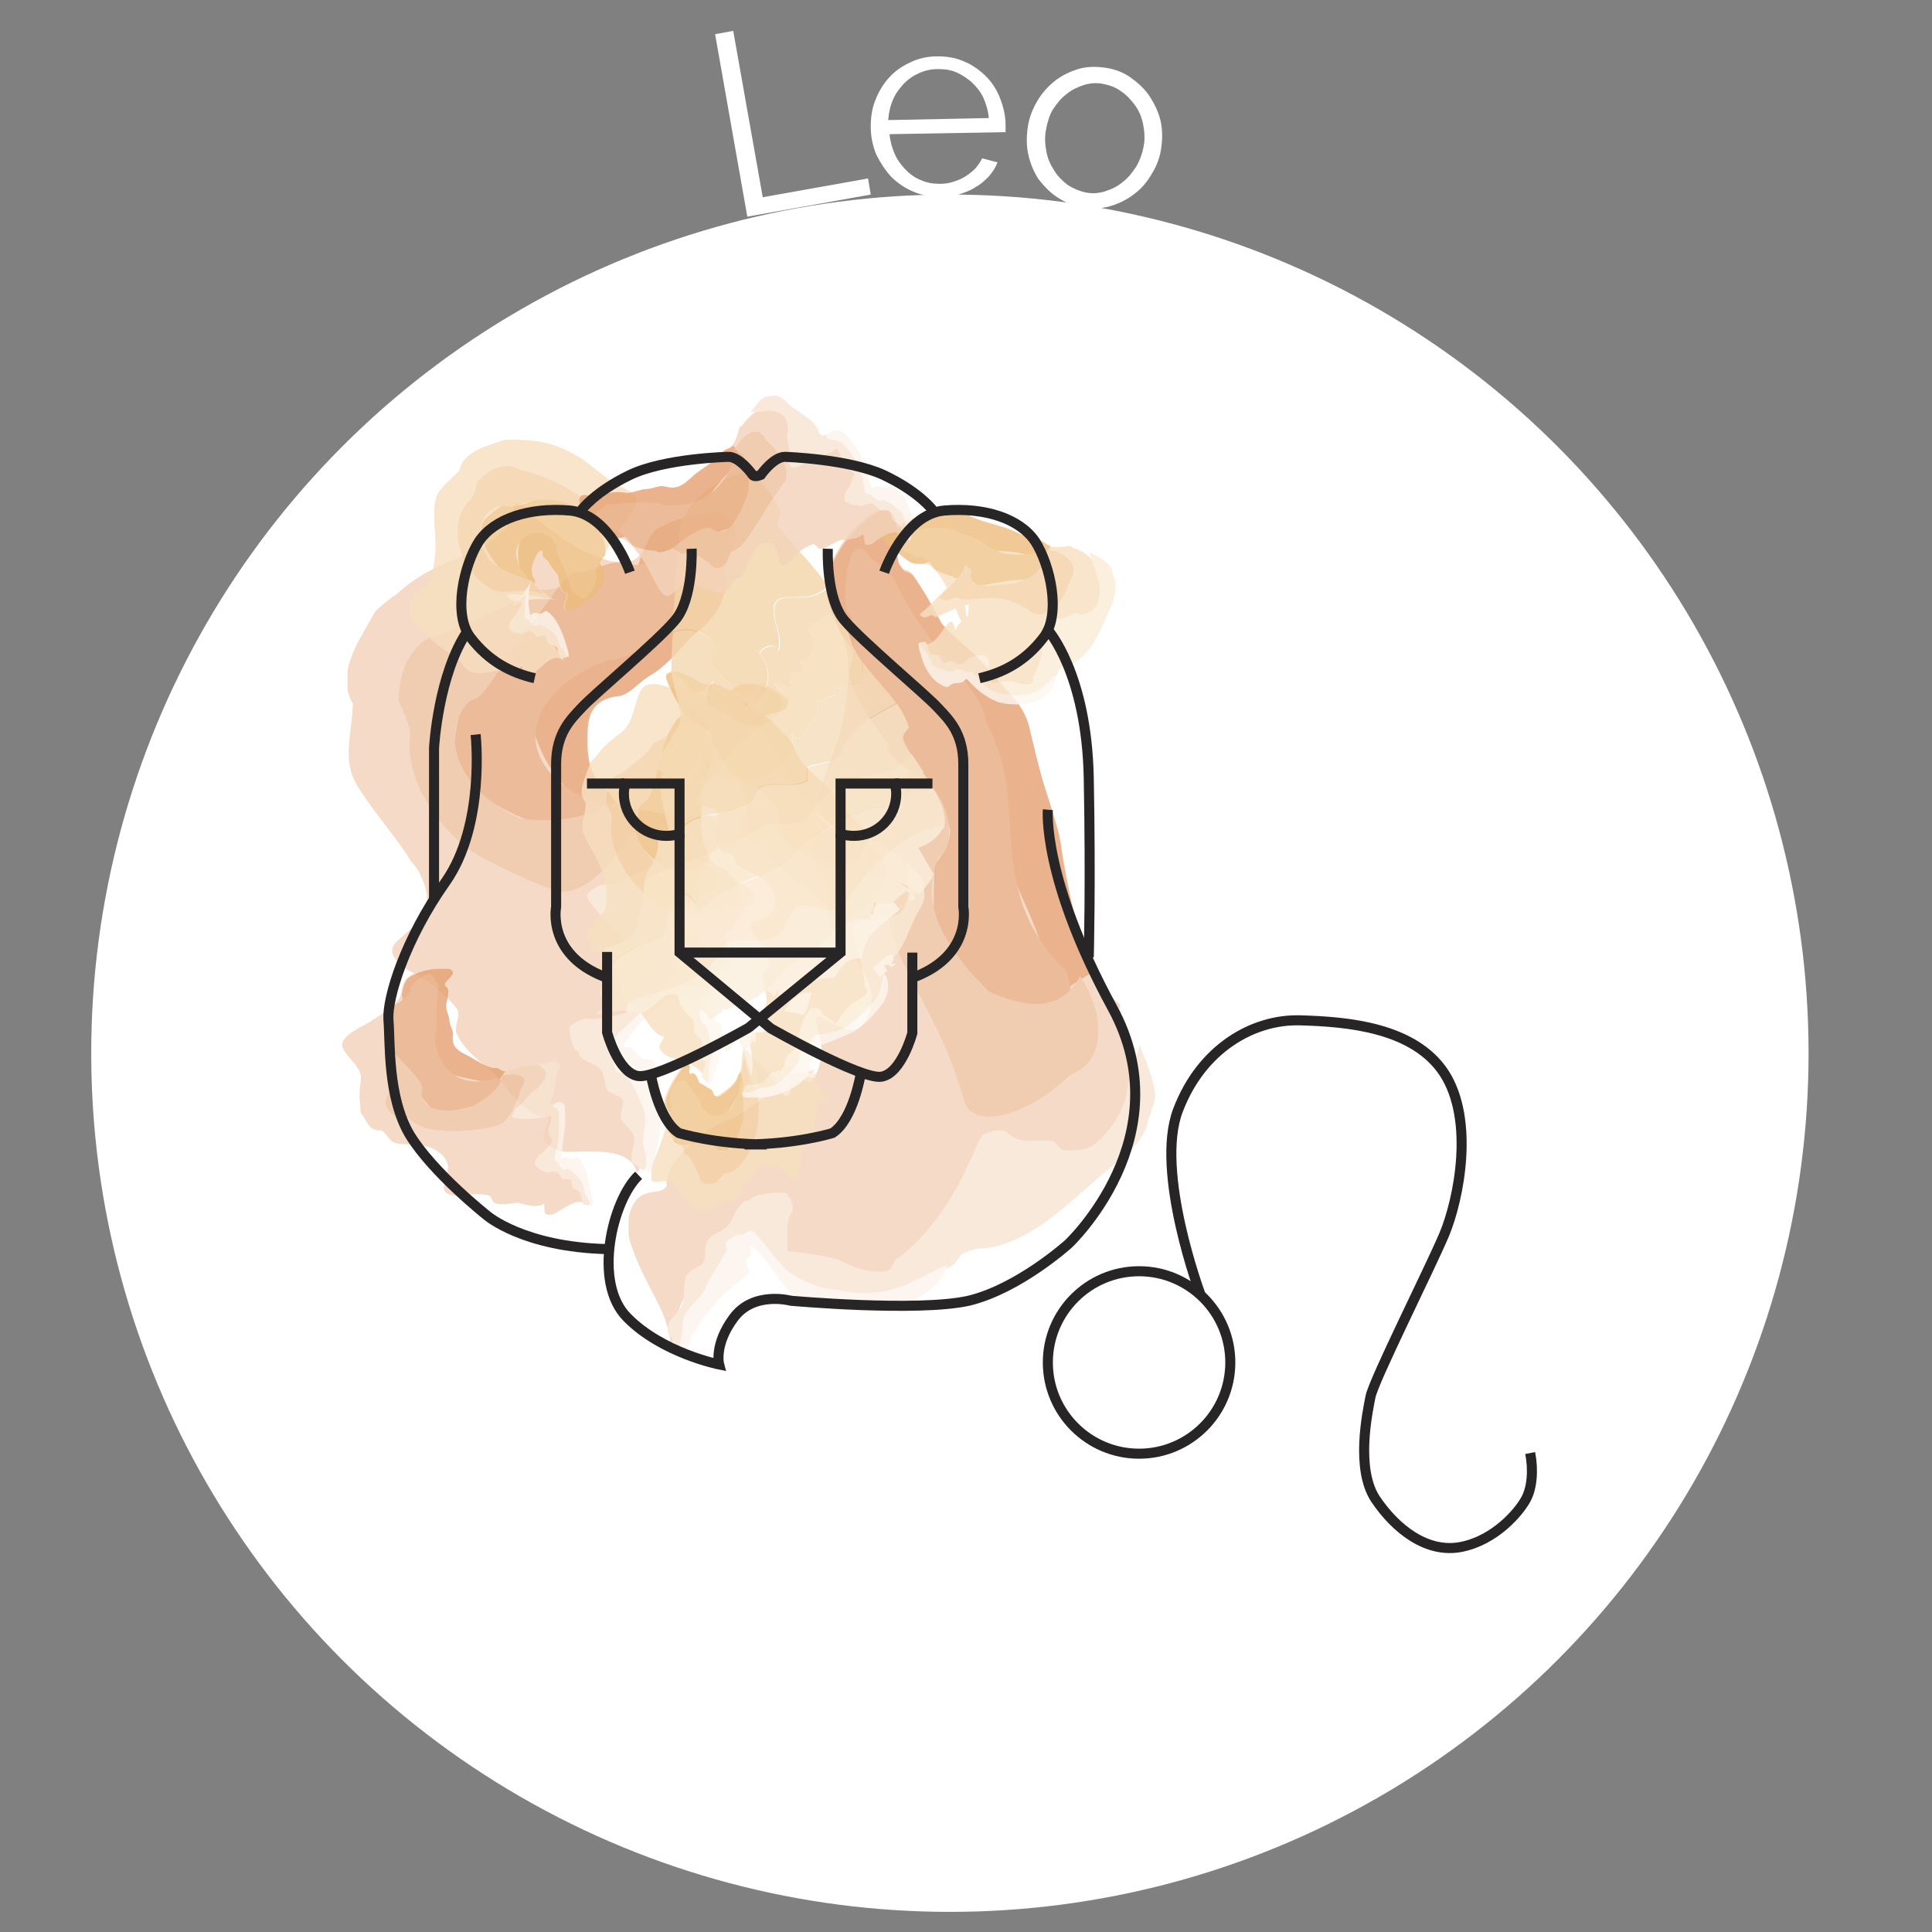 <?xml version="1.0" encoding="utf-8"?>
<!-- Generator: Adobe Illustrator 22.1.0, SVG Export Plug-In . SVG Version: 6.00 Build 0)  -->
<svg version="1.1" id="Calque_1" xmlns="http://www.w3.org/2000/svg" xmlns:xlink="http://www.w3.org/1999/xlink" x="0px" y="0px"
	 viewBox="0 0 288 288" style="enable-background:new 0 0 288 288;" xml:space="preserve">
<rect x="0" y="0" width="288" height="288" fill="#808080" stroke="none"/>
<style type="text/css">
	.st0{display:none;fill:#6B1E1E;}
	.st1{fill:#FFFFFF;}
	.st2{clip-path:url(#SVGID_2_);}
	.st3{clip-path:url(#SVGID_4_);}
	.st4{opacity:0.9;clip-path:url(#SVGID_6_);}
	.st5{opacity:0.9;clip-path:url(#SVGID_8_);}
	.st6{clip-path:url(#SVGID_10_);fill:#F2D3B9;}
	.st7{opacity:0.9;clip-path:url(#SVGID_10_);}
	.st8{clip-path:url(#SVGID_12_);fill:#E29B6C;}
	.st9{clip-path:url(#SVGID_10_);fill:#E7AC82;}
	.st10{clip-path:url(#SVGID_10_);fill:#ECC09E;}
	.st11{clip-path:url(#SVGID_10_);fill:#F7E3D2;}
	.st12{clip-path:url(#SVGID_10_);fill:none;stroke:#EBBC97;stroke-width:0;}
	.st13{clip-path:url(#SVGID_10_);fill:#FCF4EC;}
	.st14{opacity:0.9;clip-path:url(#SVGID_14_);}
	.st15{clip-path:url(#SVGID_16_);fill:#F2D3B9;}
	.st16{opacity:0.9;clip-path:url(#SVGID_16_);}
	.st17{clip-path:url(#SVGID_18_);fill:#E29B6C;}
	.st18{clip-path:url(#SVGID_16_);fill:#E7AC82;}
	.st19{clip-path:url(#SVGID_16_);fill:#ECC09E;}
	.st20{clip-path:url(#SVGID_16_);fill:#F7E3D2;}
	.st21{clip-path:url(#SVGID_16_);fill:none;stroke:#EBBC97;stroke-width:0;}
	.st22{clip-path:url(#SVGID_16_);fill:#FCF4EC;}
	.st23{opacity:0.9;clip-path:url(#SVGID_20_);}
	.st24{clip-path:url(#SVGID_22_);fill:#F2D3B9;}
	.st25{opacity:0.9;clip-path:url(#SVGID_22_);}
	.st26{clip-path:url(#SVGID_24_);fill:#E29B6C;}
	.st27{clip-path:url(#SVGID_22_);fill:#E7AC82;}
	.st28{clip-path:url(#SVGID_22_);fill:#ECC09E;}
	.st29{clip-path:url(#SVGID_22_);fill:#F7E3D2;}
	.st30{clip-path:url(#SVGID_22_);fill:none;stroke:#EBBC97;stroke-width:0;}
	.st31{clip-path:url(#SVGID_22_);fill:#FCF4EC;}
	.st32{opacity:0.9;clip-path:url(#SVGID_26_);}
	.st33{clip-path:url(#SVGID_28_);fill:#F6DFBF;}
	.st34{opacity:0.9;clip-path:url(#SVGID_28_);}
	.st35{clip-path:url(#SVGID_30_);fill:#EBB875;}
	.st36{clip-path:url(#SVGID_28_);fill:#EEC48B;}
	.st37{clip-path:url(#SVGID_28_);fill:#F3D2A6;}
	.st38{clip-path:url(#SVGID_28_);fill:#F9EBD6;}
	.st39{clip-path:url(#SVGID_28_);fill:none;stroke:#F2CF9F;stroke-width:0;}
	.st40{clip-path:url(#SVGID_28_);fill:#FDF6EE;}
	.st41{opacity:0.9;clip-path:url(#SVGID_32_);}
	.st42{clip-path:url(#SVGID_34_);fill:#F6DFBF;}
	.st43{opacity:0.9;clip-path:url(#SVGID_34_);}
	.st44{clip-path:url(#SVGID_36_);fill:#EBB875;}
	.st45{clip-path:url(#SVGID_34_);fill:#EEC48B;}
	.st46{clip-path:url(#SVGID_34_);fill:#F3D2A6;}
	.st47{clip-path:url(#SVGID_34_);fill:#F9EBD6;}
	.st48{clip-path:url(#SVGID_34_);fill:none;stroke:#F2CF9F;stroke-width:0;}
	.st49{clip-path:url(#SVGID_34_);fill:#FDF6EE;}
	.st50{opacity:0.9;clip-path:url(#SVGID_38_);}
	.st51{clip-path:url(#SVGID_40_);fill:#F6DFBF;}
	.st52{opacity:0.9;clip-path:url(#SVGID_40_);}
	.st53{clip-path:url(#SVGID_42_);fill:#EBB875;}
	.st54{clip-path:url(#SVGID_40_);fill:#EEC48B;}
	.st55{clip-path:url(#SVGID_40_);fill:#F3D2A6;}
	.st56{clip-path:url(#SVGID_40_);fill:#F9EBD6;}
	.st57{clip-path:url(#SVGID_40_);fill:none;stroke:#F2CF9F;stroke-width:0;}
	.st58{clip-path:url(#SVGID_40_);fill:#FDF6EE;}
	.st59{opacity:0.9;clip-path:url(#SVGID_44_);}
	.st60{clip-path:url(#SVGID_46_);fill:#F6DFBF;}
	.st61{opacity:0.9;clip-path:url(#SVGID_46_);}
	.st62{clip-path:url(#SVGID_48_);fill:#EBB875;}
	.st63{clip-path:url(#SVGID_46_);fill:#EEC48B;}
	.st64{clip-path:url(#SVGID_46_);fill:#F3D2A6;}
	.st65{clip-path:url(#SVGID_46_);fill:#F9EBD6;}
	.st66{clip-path:url(#SVGID_46_);fill:none;stroke:#F2CF9F;stroke-width:0;}
	.st67{clip-path:url(#SVGID_46_);fill:#FDF6EE;}
	.st68{opacity:0.9;clip-path:url(#SVGID_50_);}
	.st69{clip-path:url(#SVGID_52_);fill:#F6DFBF;}
	.st70{opacity:0.9;clip-path:url(#SVGID_52_);}
	.st71{clip-path:url(#SVGID_54_);fill:#EBB875;}
	.st72{clip-path:url(#SVGID_52_);fill:#EEC48B;}
	.st73{clip-path:url(#SVGID_52_);fill:#F3D2A6;}
	.st74{clip-path:url(#SVGID_52_);fill:#F9EBD6;}
	.st75{clip-path:url(#SVGID_52_);fill:none;stroke:#F2CF9F;stroke-width:0;}
	.st76{clip-path:url(#SVGID_52_);fill:#FDF6EE;}
	.st77{opacity:0.9;clip-path:url(#SVGID_56_);}
	.st78{clip-path:url(#SVGID_58_);fill:#FCF4E9;}
	.st79{clip-path:url(#SVGID_58_);fill:#FBF2E5;}
	.st80{clip-path:url(#SVGID_58_);fill:#FCF3E6;}
	.st81{clip-path:url(#SVGID_58_);fill:#F3D5AA;}
	.st82{clip-path:url(#SVGID_58_);fill:#F5DAB5;}
	.st83{clip-path:url(#SVGID_58_);fill:#F4D7AE;}
	.st84{clip-path:url(#SVGID_58_);fill:#F5DCB9;}
	.st85{clip-path:url(#SVGID_58_);fill:#F8E5CA;}
	.st86{clip-path:url(#SVGID_58_);fill:#F7E2C4;}
	.st87{clip-path:url(#SVGID_58_);fill:#F9E8D1;}
	.st88{clip-path:url(#SVGID_58_);fill:#FAEEDD;}
	.st89{opacity:0.9;clip-path:url(#SVGID_60_);}
	.st90{clip-path:url(#SVGID_62_);fill:#F2D3B9;}
	.st91{opacity:0.9;clip-path:url(#SVGID_62_);}
	.st92{clip-path:url(#SVGID_64_);fill:#E29B6C;}
	.st93{clip-path:url(#SVGID_62_);fill:#E7AC82;}
	.st94{clip-path:url(#SVGID_62_);fill:#ECC09E;}
	.st95{clip-path:url(#SVGID_62_);fill:#F7E3D2;}
	.st96{clip-path:url(#SVGID_62_);fill:none;stroke:#EBBC97;stroke-width:0;}
	.st97{clip-path:url(#SVGID_62_);fill:#FCF4EC;}
	.st98{clip-path:url(#SVGID_6_);fill:none;stroke:#272525;stroke-width:1.498;stroke-miterlimit:10;}
</style>
<rect x="-11" y="-13" class="st0" width="309" height="320"/>
<g>
	<path class="st1" d="M111.4,32.3l-4.8-27.2l2.7-0.5l4.4,24.8l15.7-2.8l0.4,2.4L111.4,32.3z"/>
	<path class="st1" d="M140.1,29.3c-1.5,0-2.8-0.2-4.1-0.8c-1.2-0.5-2.3-1.3-3.2-2.2c-0.9-1-1.6-2.1-2.2-3.3
		c-0.5-1.3-0.8-2.6-0.8-4.1c0-1.4,0.2-2.8,0.7-4c0.5-1.3,1.2-2.4,2-3.3c0.9-1,1.9-1.7,3.2-2.3c1.2-0.6,2.6-0.9,4-0.9
		c1.5,0,2.8,0.2,4.1,0.8c1.2,0.5,2.3,1.3,3.2,2.2c0.9,0.9,1.6,2,2.1,3.3s0.8,2.6,0.8,4c0,0.2,0,0.4,0,0.6c0,0.2,0,0.3,0,0.4
		l-17.3,0.3c0.1,1.1,0.4,2.1,0.8,3c0.4,0.9,1,1.7,1.7,2.4c0.7,0.7,1.5,1.2,2.3,1.5c0.9,0.4,1.8,0.5,2.8,0.5c0.6,0,1.3-0.1,1.9-0.3
		c0.6-0.2,1.2-0.4,1.8-0.8c0.5-0.3,1-0.7,1.5-1.2c0.4-0.5,0.8-1,1-1.5l2.3,0.6c-0.3,0.8-0.7,1.4-1.3,2.1c-0.6,0.6-1.2,1.2-2,1.6
		c-0.7,0.5-1.6,0.8-2.5,1.1C142,29.2,141.1,29.3,140.1,29.3z M147.4,17.6c-0.1-1.1-0.4-2.1-0.8-3c-0.4-0.9-1-1.6-1.7-2.3
		c-0.7-0.6-1.4-1.1-2.3-1.5s-1.8-0.5-2.8-0.5c-1,0-1.9,0.2-2.8,0.6c-0.9,0.4-1.6,0.9-2.3,1.6c-0.6,0.7-1.2,1.4-1.6,2.4
		c-0.4,0.9-0.6,1.9-0.7,3L147.4,17.6z"/>
	<path class="st1" d="M161.5,30.9c-1.5-0.2-2.7-0.7-3.9-1.5c-1.1-0.7-2-1.7-2.8-2.7c-0.7-1.1-1.2-2.3-1.5-3.6
		c-0.3-1.3-0.3-2.7-0.1-4.1c0.2-1.4,0.7-2.7,1.4-3.9c0.7-1.2,1.6-2.2,2.6-3c1-0.8,2.2-1.4,3.5-1.8c1.3-0.4,2.7-0.4,4.1-0.2
		c1.4,0.2,2.7,0.7,3.8,1.5s2.1,1.7,2.8,2.8c0.7,1.1,1.3,2.3,1.6,3.6c0.3,1.3,0.3,2.7,0.1,4.1c-0.2,1.4-0.7,2.7-1.4,3.8
		c-0.7,1.2-1.5,2.2-2.6,3c-1,0.8-2.2,1.4-3.5,1.8C164.4,31.1,163,31.1,161.5,30.9z M155.9,19.5c-0.2,1.1-0.1,2.2,0.1,3.2
		c0.2,1,0.6,1.9,1.2,2.8c0.5,0.8,1.2,1.5,2,2.1c0.8,0.5,1.7,0.9,2.7,1.1c1,0.2,2,0.1,2.9-0.2c0.9-0.3,1.8-0.7,2.6-1.4
		c0.8-0.6,1.4-1.4,2-2.3c0.5-0.9,0.9-1.9,1.1-3.1c0.2-1.1,0.1-2.2-0.1-3.2c-0.2-1-0.6-2-1.2-2.8c-0.6-0.8-1.2-1.5-2.1-2.1
		c-0.8-0.6-1.7-0.9-2.7-1.1c-1-0.2-2-0.1-2.9,0.2c-0.9,0.3-1.8,0.7-2.6,1.4c-0.8,0.6-1.4,1.4-2,2.3
		C156.4,17.3,156.1,18.3,155.9,19.5z"/>
</g>
<circle class="st1" cx="141.6" cy="157" r="128"/>
<g>
	<g>
		<defs>
			<rect id="SVGID_1_" x="-94.4" y="-76" width="431.4" height="431.4"/>
		</defs>
		<clipPath id="SVGID_2_">
			<use xlink:href="#SVGID_1_"  style="overflow:visible;"/>
		</clipPath>
		<g class="st2">
			<defs>
				<rect id="SVGID_3_" x="-94.4" y="-76" width="431.4" height="431.4"/>
			</defs>
			<clipPath id="SVGID_4_">
				<use xlink:href="#SVGID_3_"  style="overflow:visible;"/>
			</clipPath>
			<g class="st3">
				<defs>
					<rect id="SVGID_5_" x="-94.4" y="-76" width="431.4" height="431.4"/>
				</defs>
				<clipPath id="SVGID_6_">
					<use xlink:href="#SVGID_5_"  style="overflow:visible;"/>
				</clipPath>
				<g class="st4">
					<g>
						<defs>
							<rect id="SVGID_7_" x="51.8" y="74.7" width="57.9" height="100"/>
						</defs>
						<clipPath id="SVGID_8_">
							<use xlink:href="#SVGID_7_"  style="overflow:visible;"/>
						</clipPath>
						<g class="st5">
							<g>
								<defs>
									<rect id="SVGID_9_" x="51.8" y="74.7" width="57.9" height="100"/>
								</defs>
								<clipPath id="SVGID_10_">
									<use xlink:href="#SVGID_9_"  style="overflow:visible;"/>
								</clipPath>
								<path class="st6" d="M94.9,151.4c1.4-0.7,2-1.6,2.3-2.6c0.3-1,0.4-2.2,0.7-2.6c0.5-0.7,0.4-1.8-0.1-3.3
									c-0.5-1.5-1.3-3.2-2.2-4.8c-1.7-3.2-3.5-5.9-2.8-6c2-0.2,10.8-4.2,11.1-5.4c0.4-1.5,0.1-2.9-0.8-4.2
									c-0.5-0.9-0.9-0.6-1.5-0.7c-0.6-0.1-1.3-0.1-2.1-0.3c-1.4-0.3-2.4-0.4-2.1-0.5c0,0-0.2,0-0.6-0.1c-0.4-0.1-0.9-0.1-1.5-0.2
									c-1.2-0.2-2.6-0.5-3.5-1c-1.2-0.7-0.7-1.4-2.1-2.2c-0.9-0.7-1.7-2.1-2.1-3.6c-0.5-1.7-0.3-3.5-0.3-4.4
									c0-3.5,1.4-5.1,4.2-5.6c2.1,0,3.3-2.1,5.7-3.4c2.4-1.6,3.8-3.5,5.9-5.7c2.5-1.8,4.2-4.1,4.9-7.3c0-0.5-0.1-0.9-0.3-1.4
									c-0.3-0.4,0-1.2-0.1-1.6c0.4-1.1,1.1-2.2,1.5-3.2c0.4-1.1,0.6-2.2,0-3.3c-0.3-0.6-1.6-1.6-2.4-1.5c-2,0.2-3.6,0.4-5,0.8
									c-0.7,0.2-1.4,0.4-1.9,0.6c-0.5,0.3-1,0.5-1.5,0.7c-1.8,0.9-1.9,2.7-3,4.2c-0.7,1-2.4,1.3-4.4,0.8c-2-0.5-4.3-1.6-6.4-2.9
									c-1.6-1.1-3.6-2.5-5-3.8c-1.5-1.3-2.5-2.3-2.7-1.9c-0.2,0.6-0.4,1.8-1,3.1c-0.1,0.3-0.4,0.6-0.6,0.9
									c-0.4,0.4-0.9,0.8-1.4,1.3c-1.1,0.9-2.3,1.6-3.7,2.2c-4.1,1.5-7.7,3-11,6.1c-0.6,0.3-2.6,1.9-3.2,2.6
									c-1.5,2.8-3.6,5.8-4.1,8.8c-0.3,1.7-0.1,3.4,0.8,4.9c-0.1,2.7-0.5,4.6-0.6,6.5c-0.1,1.8,0,3.6,1.3,5.8
									c1.7,2.7,3.7,5.2,5.5,7.6c0.9,1.2,1.7,2.3,2.4,3.5c0.6,0.7,1.2,1.4,1.5,2.2c0.9,1.8,1.2,3.5,0.8,5.4c0,0.7-3.2,3.4-4.2,4.3
									c-1.9,1.6-0.2,3.3,1.5,4.4c3.2,1.7,5.4,3.3,7.4,5.9c0.4,1-0.4,2.1-0.2,3.4c1,2.5,3.5,4.3,5.5,6c0.3,0.2,0.5,0.5,0.8,0.7
									c1.5,2.2,2.8,3.5,3.8,4.4c1,0.8,1.8,1.2,2.3,1.4c1,0.4,1.2-0.1,1.2,0.2c0.5,0.7-0.9,2.2-0.5,3.4c0.8,1.4,2.6,1.8,4.1,1.7
									c4.3-0.1,8.8-0.4,9.8,3.2c0.2-0.5,0.5-0.9,0.4-1.1c-0.7-2.5-0.9-5.1-1.3-7.5c-0.3-2.4-0.8-4.4-2.1-5.9
									c-0.5-0.1-1.2-0.3-1.5-0.6c-0.5-0.7-1.1-1.2-1.6-1.8c-0.3-0.5,0.2-1.5,1-2.6c0.9-1.1,2.2-2.2,3.4-2.9
									C94,151.8,94.5,151.5,94.9,151.4"/>
								<g class="st7">
									<g>
										<defs>
											<rect id="SVGID_11_" x="79" y="76.4" width="30.7" height="44.5"/>
										</defs>
										<clipPath id="SVGID_12_">
											<use xlink:href="#SVGID_11_"  style="overflow:visible;"/>
										</clipPath>
										<path class="st8" d="M95.6,82.7c1.1-1.5,1.1-3.3,3-4.2c0.5-0.2,1-0.5,1.5-0.7c0.5-0.2,1.2-0.4,1.9-0.6
											c1.4-0.4,3-0.7,5-0.8c0.8-0.1,2.1,0.9,2.4,1.5c0.6,1.1,0.4,2.3,0,3.3c-0.4,1.1-1.1,2.1-1.5,3.2c0.1,0.5-0.2,1.2,0.1,1.6
											c0.3,0.4,0.3,0.9,0.3,1.4c-0.7,3.2-2.5,5.5-5,7.3c-2.1,2.2-3.6,4.2-5.9,5.7c-2.4,1.3-3.5,3.4-5.7,3.4
											c-2.8,0.6-4.1,2.1-4.1,5.6c0,1-0.1,2.7,0.3,4.4c0.4,1.5,1.2,2.9,2.1,3.7c1.4,0.8,0.9,1.5,2.1,2.2c0,0-0.4,0-1.1,0.2
											c-0.7,0.2-1.7,0.4-3,0.9c-3.1-2.3-6.2-5.8-7.8-10c-1.3-3.3-1.4-6.8-1.1-10.4c3.2-3.6,7.9-6.8,10.5-9.2
											c1.5-1.3,2.6-2.5,3.6-3.9C94.4,86,95.2,84.4,95.6,82.7"/>
									</g>
								</g>
								<path class="st9" d="M88.4,119.4c0,0,0.5,0.4,1.1,0.9c0.6,0.5,1.3,1.1,1.8,1.6c0.5,0.5,0.7,1,0.3,1.4
									c-0.2,0.2-0.5,0.4-1.1,0.7c-0.5,0.2-1.3,0.4-2.3,0.4c0,0-0.3-0.1-0.9-0.2c-0.6-0.1-1.4-0.1-2.3-0.3c-1.9-0.3-4.5-0.9-7.2-2
									c-2.6-1.1-5.3-2.6-7.2-4.4c-1.9-1.8-3.1-3.8-3-5.4c0,0,0.1-0.8,0.2-2c0.1-1.1,0.4-2.6,0.7-3.7c0.1-0.5,0.2-0.9,0.3-1.2
									c0,0,1.2-0.7,2.5-1.9c1.3-1.2,2.8-2.8,3.6-5.1c0,0,0.5-1.1,1.6-2.6c1-1.6,2.6-3.6,4.4-5.5c0.5-0.5,0.9-0.9,1.3-1.4
									c0.3-0.3,0.6-0.7,0.9-1c0.6-0.6,1.1-1.2,1.5-1.6c0.9-0.8,1.5-1.1,2.1-0.7c0,0,0.2-0.1,0.6-0.2c0.4-0.1,0.8-0.3,1.4-0.5
									c1.2-0.4,2.5-0.9,3.7-0.9c0,0,1.4,0.4,2.8,0.4c1.4,0,2.8-0.6,2.7-1.9c0,0,0.4-0.3,0.9-0.8c0.5-0.5,1.2-1.1,1.7-1.6
									c0.6-0.5,1.3-1,1.9-1c0.6,0,1.3,0.4,1.7,1.5c0,0,0.1,0.2,0.3,0.5c0.2,0.3,0.4,0.7,0.6,1.2c0.4,1,0.7,2.2,0.8,2.9
									c0,0-0.3,1.2-1.1,2.9c-0.8,1.7-2.3,3.8-4.3,5.5c-1.9,1.7-4.1,3.1-5.9,3.9c-1.7,0.8-3.1,1.2-3.5,1c0,0-0.6,0.2-1.6,0.6
									c-1,0.4-2.4,1-3.8,2c-1.5,1-3,2.3-4.2,4c-1.2,1.7-1.8,3.8-1.5,6C80.5,114.3,83.5,117.7,88.4,119.4"/>
								<path class="st10" d="M90.7,119.8c0,0,2.1,0.9,3.9,1.7c0.8,0.4,1.3,0.7,1.3,1c0,0.1,0,0.2-0.1,0.3c-0.1,0.1-0.2,0.2-0.4,0.5
									c-0.3,0.5-0.8,1-1.5,1.5c0,0-6.2,9.8-11.4,7.9c0,0-5.1-1.9-10.5-4.8c-0.7-0.4-1.4-0.8-2-1.2c-0.7-0.5-1.4-1.1-2.1-1.8
									c-1.4-1.3-2.7-2.8-3.7-4.4c-2.2-3.3-3.5-7.3-3.1-10.8c0,0,0.1-0.4-0.1-1.2c-0.2-0.8-0.7-2.1-1.6-4.1c0,0,0-0.6,0.1-1.6
									c0.2-1.3,0.5-3.3,1.6-4.9c1-1.7,2.6-3.1,4.6-3.3c0,0,2.7-1.3,5.7-2.5c3-1.3,6.3-2.5,7.6-4.2c0,0,0.3,0,0.8,0
									c0.5,0,1.1,0,1.6,0c0.7-0.1,1.1-0.1,1.5-0.3c0.4-0.2,0.6-0.5,0.7-1c0,0-0.1,0.2-0.3,0.6c-0.1,0.2-0.2,0.4-0.4,0.7
									c-0.2,0.3-0.3,0.5-0.6,1c-1.2,1.6-2.9,3.8-4.5,6c-1.5,2.2-3,4.4-4.2,6.2c-1.2,1.8-2.2,3.1-3.4,3.3c0,0-0.9,0.6-1.6,2
									c-0.7,1.5-1.3,3.9-0.2,6.9c1.1,2.9,3.9,6.4,9.1,8.7c0,0,0.7,0.1,1.8,0.2c1.1,0.1,2.5,0.1,4,0
									C86.3,121.8,89.5,121.1,90.7,119.8"/>
								<path class="st11" d="M101.9,121.6c0.7,0,1.5,0,2.3,0c0.4,0,0.8,0,1.1-0.1c0.1,0,0.2,0,0.3,0l0.3,0.2
									c0.2,0.1,0.4,0.2,0.5,0.3c0.6,0.5,0.5,1.4,0.9,2c0.3,0.9-0.3,1.9-0.7,2.6c-2.9,3.3-2.4,7.9-6.3,10.9
									c-0.4,0.5-0.6,0.8-0.7,1.3c0.2,0.1,0.6,0.5,0.7,0.6c0.3,1.3,0.2,2.7,0.7,3.7c1,1.7-0.5,3.3-2.2,4.8
									c-0.8,0.9-1.3,1.5-1.9,2.4c-0.1,0.2-0.4,0.4-0.6,0.6c-1.5,1.3-4.8,3-4.8,4.5c-0.2,1.4,0.8,2.2,1.8,2.9
									c1,0.7,2.2,1.3,2.6,2.7c0.3,1.8,0.9,3.3,0.9,5.5c-0.2,1.9,0.2,3.4,0.2,5.3c0,0.4-0.6,2.2-0.9,2.5c-0.5,0.3-0.8-0.5-1.3-0.6
									c-1.4-0.3-0.3-2.5-0.2-3.7c0-1.4-1.3-2-2-3.1c-0.1-0.6,0-1.2,0.2-2c0.4-1.3-0.8-1.5-1.7-2c-1.3-0.5-0.7-2.5-1.5-3.4
									c-0.5-0.6-1.3-0.9-2.1-1.3c-0.8-0.4-1.4-0.8-1.2-1.7c-0.2,0.7-0.8-0.2-1.1-1.3c-0.4-1.3-0.4-2.8,0-2.2
									c-0.2-0.1,0.6-0.6,1.1-0.9c0.4-0.1,1-0.3,1.2-0.3c1.6,0.4,3.9-0.4,5.8-0.8c0.1-0.1,0.1-0.6,0.2-1.4c0.1-0.8,0.4-1.8,1.2-2.4
									c1.2-1,2.7-2,2.8-3.2c-0.2-0.3-1.2-0.3-1.3-0.6c-0.1-0.7-9.1-8.8-8.7-9.9c0.4-0.7,1.7-1.7,2.6-1.6c2.8-0.2,3.8-1.5,6-2.2
									c0.6-0.2,1.4,0,2-0.2c1.6-0.6,3.4-1.5,3.7-2.3c0.9-1.4,1-2.9,0.2-4C101.8,121.6,101.9,122,101.9,121.6"/>
								<path class="st12" d="M76.6,76.1c0,0,0,0.3-0.1,0.7c-0.1,0.4-0.3,1-0.8,1.7l-0.2,0.2c-0.1,0.1-0.1,0.1-0.3,0.3
									c-0.3,0.3-0.6,0.5-0.9,0.8c-0.7,0.5-1.5,1.1-2.4,1.6c-1.7,1-3.8,1.9-6.2,2.6c0,0-1.8,0.9-3.6,2c-1.8,1.2-3.6,2.7-4,3.5
									c-0.7,0.5-1.4,1-2.1,1.6c0,0-0.8,1.1-1.7,2.8c-0.9,1.6-1.8,3.9-2.2,6c-0.3,2-0.2,3.7,0.6,4.7c0,0-0.1,1.4-0.2,2.9
									c-0.1,1.5-0.1,3.1-0.5,3.4c0,0-0.3,1.1,0.1,2.9c0.4,1.8,1.4,4.4,3.9,6.9"/>
								<path class="st13" d="M103,144.5c-0.2,0.4-0.9,1.6-1.7,2.6c-0.8,1.1-1.8,1.9-2.5,2.4c-0.4,0.3-0.9,0.7-1.3,1
									c-1.6,1.4-3.1,3.1-4.5,5.2c-0.1,0.2,0,0.4,0.2,0.4c1.8-0.1,1.5,1.5,2.8,1.8c0.5,0.1,1.3,0,1.5,0.4c1,2.2,1.2,5.5,1,9.4
									c-0.1,1.7-0.7,3.6-1,5.5c-0.2,0.5-0.2,1-0.6,1.4c-0.2,0.3-0.4-0.2-0.7-0.3c0-0.4,0.2-1,0.1-1.6c0-1.1-0.6-1.8-0.4-3
									c0-1.1,0.4-2.3,0.3-3.3c-0.1-0.7-0.3-1.2-0.5-1.6c-0.7-2-1.6-3.6-2.7-4.9c-1.6,0.3-1.3-1.2-1.7-1.9
									c-0.1-0.2,0.1-0.6,0.1-0.9c-0.2-0.7-1.1-1-0.3-1.9c1.3-1.3,2.5-2.5,3.6-3.5c0.4-0.4,0.8-0.7,1.2-1.1
									c0.6-0.6,1.6-1.5,2.5-2.8c0.9-1.2,1.8-2.5,2-3.1c0.7-1.5-0.6-3.1-0.3-4.8c0-0.1,1,0.1,1.8,0.8
									C102.6,141.5,103.4,142.8,103,144.5"/>
							</g>
						</g>
					</g>
				</g>
				<g class="st4">
					<g>
						<defs>
							<rect id="SVGID_13_" x="51" y="144.4" width="37.3" height="37"/>
						</defs>
						<clipPath id="SVGID_14_">
							<use xlink:href="#SVGID_13_"  style="overflow:visible;"/>
						</clipPath>
						<g class="st14">
							<g>
								<defs>
									<rect id="SVGID_15_" x="51" y="144.4" width="37.3" height="37"/>
								</defs>
								<clipPath id="SVGID_16_">
									<use xlink:href="#SVGID_15_"  style="overflow:visible;"/>
								</clipPath>
								<path class="st15" d="M83.2,170.1c0.7-1.4-0.5-2.5-0.5-3c0-0.8-1.2-1.1-2.3-1.4c-1.1-0.3-2.3-0.7-2-0.9
									c0.8-0.6,3.9-4.2,3.9-4.6c-0.1-1.1-1.3-1.4-3.1-1.3c-0.8,0-1.2,0.2-1.2,0c0-0.1-1.6,0.8-2.8,0.8c-0.7,0-0.8-0.6-1.6-0.5
									c-1.2,0-3.3-1.5-4.1-1.9c-1.7-0.8-2.2-1.5-2.1-2.8c0.2-1-0.5-1.5-0.5-2.4c-0.1-0.9-0.5-1.5-0.5-2.4c0.3-0.9,0.4-1.6,0.3-2.4
									c-0.1-0.1-0.1-0.2-0.3-0.3c-0.2-0.1-0.1-0.3-0.2-0.4c0.3-0.7,1.3-1.2,1.2-1.8c0-0.2-0.4-0.5-0.8-0.5c-2.1-0.1-3.7,0.3-5.2,1
									c-1.3,0.7-1.4,1.7-1.6,2.8c-0.3,1.5-2.6,2.9-4.8,4.3c-1.7,1-4.5,2.2-3.9,3.8c0.8,1.8,2.8,2.7,2.7,4.7
									c-0.2,1.4-0.3,2.6-0.1,3.8c0,0.2,0,1,0.1,1.2c0.9,1.1,1.1,2.8,3.1,2.6c1.2,0.9,1,1.8,2.6,2c2.2,0.2,4.4,0.1,5.7,1.1
									c0.8,0.5,1.3,1.2,1.6,2.1c0.1,0.3-0.4,2.3-0.6,3c-0.3,1.2,1,1.6,2,1.5c1.8-0.2,3.3-0.3,4.7,0c0.4,0.2,0.4,0.8,0.8,1.1
									c1.1,0.5,2.5,0,3.6,0c1.8,0.6,2.7,0.5,3.2,0.4c0.5-0.1,0.5-0.3,0.5-0.3c0.3,0.1,0,1.1,0.3,1.5c0.5,0.4,1.3,0.1,1.9-0.3
									c1.7-1,3.4-2.2,4.4-0.9c0-0.2,0-0.5,0-0.6c-1.4-1.8-1.8-4.4-3.4-5c-0.2,0.1-0.5,0.2-0.7,0.1c-0.3-0.2-0.7-0.2-1-0.3
									C82,173.9,82.5,171.2,83.2,170.1"/>
								<g class="st16">
									<g>
										<defs>
											<rect id="SVGID_17_" x="59.9" y="144.4" width="15.4" height="17.3"/>
										</defs>
										<clipPath id="SVGID_18_">
											<use xlink:href="#SVGID_17_"  style="overflow:visible;"/>
										</clipPath>
										<path class="st17" d="M59.9,148.2c0.3-1.1,0.3-2.2,1.6-2.8c1.4-0.7,3.1-1.1,5.2-1c0.4,0,0.8,0.3,0.8,0.5
											c0.1,0.6-0.9,1.1-1.2,1.8c0.1,0.1,0,0.3,0.2,0.4c0.2,0.1,0.2,0.2,0.3,0.3c0.1,0.8-0.1,1.5-0.3,2.4c0,0.9,0.4,1.4,0.5,2.3
											c0,0.9,0.7,1.4,0.5,2.4c-0.1,1.3,0.4,2,2.1,2.8c0.9,0.4,2.9,1.9,4.1,1.9c0.8-0.1,0.9,0.5,1.6,0.5c0,0-0.5,0.7-1.2,1.9
											c-3.5-0.6-7-1.3-10.5-2.6C61.9,155.9,60.4,152.3,59.9,148.2"/>
									</g>
								</g>
								<path class="st18" d="M73.8,160.8c0,0,1.2,0.2,2,0.6c0.8,0.4,1.1,1-0.6,2.1c0,0-2.4,0.9-5,1.5c-2.6,0.7-5.4,1-6,0.2
									c0,0-0.9-1.2-1.5-1.8c0,0,0.2-0.5,0.1-1.1c0-0.6-0.3-1.4-1.1-1.9c0,0-1.3-1.2-2.4-2.7c-1.1-1.5-2-3.4-1.4-3.8
									c0,0,0-0.8,0.1-1.7c0.1-0.9,0.4-1.9,0.9-2.4c0,0,0.7-0.4,1.3-0.9c0.6-0.5,1.2-1.1,1-1.7c0,0,0.7-0.9,1.5-1.5
									c0.8-0.6,1.7-0.8,1.9-0.1c0,0,0.1,0.2,0.3,0.5c0.2,0.3,0.4,0.6,0.5,0.8c0,0-0.3,1.5-0.3,3.3c-0.1,1.7,0.1,3.6-0.3,4
									c0,0,0,0.5,0.1,1.3c0.1,0.8,0.4,1.8,1,2.8C67.1,160.4,69.6,162,73.8,160.8"/>
								<path class="st19" d="M74.8,160.3c0,0,4.9-0.8,2.9,1.9c0,0-0.3,1.2-0.9,2.5c-0.6,1.3-1.4,2.7-2.7,3.1c0,0-2.5,0.7-5.4,0.8
									c-2.9,0.1-6.2-0.2-7.6-1.8c0,0-0.2-0.4-2-0.3c0,0-0.6-0.3-1.1-0.9c-0.5-0.6-0.8-1.4-0.2-2.3c0,0,0.2-1,0.4-2.1
									c0.1-1.1,0.2-2.3-0.3-2.9c0,0,0.3-0.4,0.4-0.9c0.1-0.5,0.2-1-0.3-1.2c0,0,1.5,1.5,2.8,2.9c1.3,1.4,2.6,2.8,2,3.7
									c0,0-0.1,1,0.8,1.8c0.9,0.8,2.7,1.4,6.5,0.5c0,0,1.2-0.6,2.4-1.5C73.7,162.7,74.9,161.5,74.8,160.3"/>
								<path class="st20" d="M80.3,158.6c0.8-0.1,1.7-0.3,2.4-0.4c0.3,0,0.4,0.3,0.6,0.4c0.3,0.2,0.1,0.6,0,0.9
									c-0.8,1.7-0.1,2.6-1.2,4.6c-0.1,0.2-0.1,0.4-0.1,0.5c0.1,0,0.3-0.1,0.4-0.1c0.3,0.2,0.5,0.6,0.8,0.6
									c0.7,0.1,0.5,1.1,0.3,2.2c-0.1,0.6,0.1,1.1,0.1,1.6c0.1,0.9-1.1,3-0.8,3.7c0.6,1.3,2.2,0.3,2.9,1.3c0.4,0.7,0.8,1.2,1.2,2.1
									c0.2,0.8,0.5,1.4,0.9,2.2c0.1,0.2,0.1,1.1,0.1,1.3c-0.1,0.3-0.4,0-0.6,0.1c-0.6,0.2-0.5-1-0.7-1.6c-0.2-0.6-0.8-0.6-1.2-0.9
									c-0.1-0.2-0.2-0.5-0.2-0.9c0-0.6-0.5-0.4-1-0.4c-0.6,0.1-0.7-0.9-1.2-1.1c-0.6-0.3-1.7,0.5-1.9-0.3c0.1,0.7-1.9-1.1-1.3-1
									c-0.1,0,0-0.4,0.2-0.7c0.1-0.2,0.3-0.4,0.4-0.5c0.7-0.4,1.4-1.4,2-2.1c0-0.1-0.8-0.9-0.6-1.9c0.2-0.8,0.5-1.5,0.3-1.9
									c-0.1,0-0.5,0.3-0.6,0.3c-0.1-0.1-1.3,0.1-2.6,0.2c-1.2,0-2.5-0.1-2.6-0.4c0.1-0.3,0.4-1,0.8-1.3c1.1-0.8,1.3-1.5,2.2-2.3
									c0.2-0.2,0.6-0.4,0.8-0.6c0.6-0.6,1.2-1.4,1.2-1.6c0.2-0.6,0-1.1-0.4-1.3L80.3,158.6z"/>
								<path class="st21" d="M51.9,157.6c0,0,0.7,0.5,1.2,1.4c0.5,0.9,0.9,2.1,0.4,3.7c0,0,0,0.6,0,1.3c0,0.6,0.1,1.3,0.3,1.5
									l-0.1,0.8c0,0,0.3,0.8,0.9,1.4c0.5,0.7,1.3,1.3,2.1,1.1c0,0,1.3,0.9,1.1,1.2c0,0,0.5,1.1,3.1,0.8"/>
								<path class="st22" d="M84.2,164.9c0,0.3,0.1,2.3,0,3.2c-0.2,1.4-0.4,2.8-0.5,4.4c0,0.1,0.1,0.2,0.2,0.1
									c0.8-0.5,1,0.3,1.5,0.1c0.2,0,0.5-0.3,0.7-0.2c0.8,0.7,1.3,2.1,1.7,3.8c0.2,0.8,0.3,1.7,0.5,2.6c0,0.2,0.1,0.5,0,0.7
									c0,0.2-0.2,0-0.3,0.1c-0.1-0.2-0.1-0.5-0.2-0.7c-0.2-0.5-0.5-0.6-0.6-1.2c-0.2-0.5-0.2-1.1-0.4-1.5
									c-0.1-0.3-0.3-0.4-0.4-0.6c-0.6-0.7-1.2-1.2-1.9-1.5c-0.6,0.5-0.8-0.2-1.1-0.4c-0.1-0.1-0.1-0.3-0.1-0.4
									c-0.2-0.2-0.7-0.2-0.6-0.7c0.3-1.2,0.5-2.3,0.6-3.3c0.1-0.8,0-3.2,0-3.6c-0.1-0.6-0.7-0.6-0.9-1.1c0,0,0.4-0.3,0.8-0.4
									C83.6,164.3,84,164.3,84.2,164.9"/>
							</g>
						</g>
					</g>
				</g>
				<g class="st4">
					<g>
						<defs>
							<rect id="SVGID_19_" x="93.7" y="76" width="78.5" height="125.9"/>
						</defs>
						<clipPath id="SVGID_20_">
							<use xlink:href="#SVGID_19_"  style="overflow:visible;"/>
						</clipPath>
						<g class="st23">
							<g>
								<defs>
									<rect id="SVGID_21_" x="93.7" y="76" width="78.5" height="125.9"/>
								</defs>
								<clipPath id="SVGID_22_">
									<use xlink:href="#SVGID_21_"  style="overflow:visible;"/>
								</clipPath>
								<path class="st24" d="M116,188c0.5,1.5,1.7,2.1,3.8,2.5c0.5,0.1,1.1,0.2,1.7,0.2c0.5,0.1,1.5,0,2.1,0c1.4,0,2.5,0,2.9,0.1
									c1.9,0.3,4.9-0.4,8-1.9c3.1-1.5,6.3-4,8.7-6.7c5.1-5.4,7.3-11.3,7.9-10.8c0.7,0.7,3.8,1.3,7,1.3c3.2,0,6.4-0.8,7.3-1.9
									c4.3-5.6,4.6-11.9,2.8-17.1c-0.8-2.5-1.7-2.9-1.2-3.8c0.1-0.4-3.2-2.2-4.6-5c-0.9-1.9-0.1-4-1.2-5.6c-0.8-1.6-1.4-4.6-2-7.5
									c-0.3-1.4-0.5-2.9-0.8-4.3c-0.2-1.6-0.5-3-0.7-3.9c-1-3.4-1.8-5.8-2.5-8c-0.6-2.2-1.1-4.2-1.7-6.8c-0.3-2-1.3-3.6-2.5-5
									c-1.2-1.4-2.5-2.7-3.8-4.3c-1.5-1.7-2.6-2.6-3.7-3.6c-1.1-1-2.2-1.9-3.2-3.1c-1.4-2.7-2.6-4.8-4.3-7.3
									c-0.3-0.3-0.6-0.5-1.1-0.6c-0.5-0.1-0.7-0.8-1-1.1c-0.7-2.5,0.3-5.2-0.8-7.1c-0.3-0.5-1.4-1.2-2.1-0.8
									c-3.7,2.2-6,5.2-7.4,8.8c-1.3,3.4,0.3,6.5,1.8,9.8c1.1,2.3,1.2,4.8,1,7.6c-0.2,2.8-0.8,5.7-1.5,8.4c-0.7,2-1.8,4.3-2.3,6.5
									c-0.6,2.1-0.5,4.1,0.6,5c0.2,0.2,0.1,0,0.2,0l0.2-0.1l0.5-0.2c0.3-0.1,0.7-0.2,1.1-0.3c0.7-0.1,1.2,0.2,0.5,0.9
									c-1.2,1-2.6,1.5-3.2,1.7c-0.3,0.1-0.9,0.1-1,0.1c0.1,0,0.1,0,0.1,0l0,0c0,0,0,0,0,0.2c-0.1,0.6-0.2,1.5-0.2,2.3
									c0,1.8,0.3,3.4,2,4.7c0.8,3.6-0.9,4.9,1.1,7.6c1.4,1.8,2.9,3.5,3.9,5.3c1,1.8,1.7,3.6,1.5,5.2c-0.1,1.8-0.8,3.1-2.1,4
									c-0.2,0.2-1.2,0.1-2.3-0.3c-1.1-0.3-2.1-0.9-2.6-1.2c-1.8-1.1-1.2,0.3-0.9,1.9c0.9,3,0.4,5.6-1.1,7.4
									c-0.6,0.4-1.4-0.5-2.1-0.4c-0.4,0.2-1.3,0.5-1.9,0.9c-0.7,0.4-1.4,0.9-2.2,1.4c-1.5,1-3.1,2.2-4.9,3.3
									c-1.8,0.8-3.4,1.5-4.8,2.5c-1.4,0.9-2.3,1.9-3.1,2.7c-1.5,1.7-2.1,2.8-2.3,3.6c-0.5,1.5,0,1.5-0.3,1.7
									c-0.5,0.6-1.1,0.7-2,0.8c-0.8,0.1-1.7,0.4-2.4,1.1c-0.9,1.1-1.2,2.4-1.3,3.7c0,1.3,0.2,2.4,0.6,3.4c0.9,2.7,2.3,5.3,3.5,7.6
									c1.2,2.3,2,4.3,2.3,6.9c0.2-0.5,0.8-0.8,0.7-1.2c-0.2-3.6,1.4-6.4,3-8.5c1.7-2.1,3.3-3.6,4.3-5.4c0-0.5-0.1-1.3,0.3-1.7
									c0.6-0.7,1.1-1.4,1.7-2c0.6-0.4,2,0.3,3.3,1.6C114.6,185,115.6,186.8,116,188"/>
								<g class="st25">
									<g>
										<defs>
											<rect id="SVGID_23_" x="123.3" y="76" width="39.2" height="72.2"/>
										</defs>
										<clipPath id="SVGID_24_">
											<use xlink:href="#SVGID_23_"  style="overflow:visible;"/>
										</clipPath>
										<path class="st26" d="M125.5,94.7c-1.5-3.3-3.1-6.4-1.8-9.7c1.4-3.6,3.7-6.6,7.4-8.8c0.7-0.4,1.8,0.2,2.1,0.8
											c1.1,1.9,0.1,4.6,0.8,7.1c0.3,0.3,0.6,1,1,1.1c0.4,0.1,0.8,0.3,1.1,0.6c1.7,2.4,2.9,4.6,4.3,7.2c1,1.2,2.1,2.2,3.2,3.1
											c1.1,1,2.2,1.9,3.7,3.7c1.3,1.6,2.6,2.9,3.8,4.3c1.2,1.4,2.1,3,2.5,5c0.6,2.6,1.1,4.6,1.7,6.8c0.6,2.2,1.5,4.5,2.4,8
											c0.3,0.9,0.5,2.3,0.7,3.9c0.2,1.3,0.5,2.8,0.8,4.3c0.6,2.9,1.2,5.9,2,7.5c1.2,1.6,0.4,3.7,1.2,5.6c0,0-1.7,1-4.8,3.1
											c-1.4-5.4-3.3-10.3-5.4-14.9c-1-2.3-2-4.7-3.1-6.9c-1.1-2.2-2.3-4.1-3.7-5.8c-0.2-2.5-0.9-4.9-2.1-7c-1.3-2.1-3-4-4.8-5.6
											l-1.4-1.3l-1.7-1.5c-1.1-1-2.3-2-3.5-3.1C129.8,99.9,127.5,97.4,125.5,94.7"/>
									</g>
								</g>
								<path class="st27" d="M158.9,144.7c0,0,1.2,3.6,1.2,7.1c0,3.5-1.4,6.7-4.9,4.7c0,0-3.7-4.4-7.8-8.6
									c-4.1-4.4-8.5-8.6-8.3-11.7c0,0,0.1-1.1,0.1-2.6c0-1.5,0.1-3.2,0-4.5c0,0,0.9-1,1.7-2.6c0.3-0.7,0.6-1.3,0.7-2.1
									c0.1-0.8-0.1-1.7-0.7-2.4c0,0-0.3-0.8-0.9-2c-0.6-1.1-1.6-2.5-2.9-3.7c-1.2-1.2-2.6-2.1-3.4-2.9c-0.2-0.2-0.4-0.4-0.6-0.6
									c-0.2-0.2-0.2-0.3-0.4-0.6c-0.4-0.5-0.5-1-0.4-1.4c0,0-1.2-1.6-2.7-3.8c-1.5-2.3-3.1-5.3-3-6.9c0,0,0.5-1.6,0.7-3.6
									c0.2-2,0.2-4.1-1.2-5.7c0,0-0.1-0.8-0.1-2c0-1.2,0.1-2.7,0.3-3.9c0.5-2.6,1.7-4.4,3.2-2.1c0,0,0.6,0.6,1.4,1.2
									c0.8,0.7,1.7,1.5,2.2,2c0,0,2.2,5,5.9,9.6c0.9,1.2,1.9,2.4,2.9,3.6c0.5,0.6,0.9,1.2,1.4,1.7c0.4,0.6,0.9,1.2,1.3,1.7
									c1.6,2.2,2.4,4,2.2,4.5l0.5,1.1c0.3,0.7,0.8,1.7,1.3,3c0.5,1.3,0.9,2.8,1.2,4.5c0.3,1.7,0.5,3.6,0.6,5.5
									c0.3,3.8,0.4,8.2,1.6,12.2C153.1,137.4,155.3,141.3,158.9,144.7"/>
								<path class="st28" d="M161,145.5c0,0,1.8,2.5,2.5,5.8c0.7,3.3,0.1,7.4-3.9,8.9c0,0-0.8,0.8-2.1,1.8
									c-1.3,1.1-3.1,2.3-5.1,3.2c-3.9,1.8-7.9,1.9-8.7-1.2c0,0-0.4-1.5-1.2-3.8c-0.8-2.3-2-5.2-3.5-8.1c-2.9-6-6.9-11.9-6.7-17.7
									c0,0,0.2-1.2-2.5-4c0,0-0.2-0.4-0.3-1.1c-0.2-0.7-0.3-1.7-0.4-2.7c0-0.5,0-1,0-1.4c0-0.3,0.1-0.3,0.1-0.4
									c0-0.1,0.1-0.1,0.2-0.2c0.3-0.3,0.9-0.6,1.9-0.9c0,0,1.4-0.8,2.5-2.2c1.1-1.4,1.6-3.4,0.6-3.9c0,0,0.6-0.7,0.8-1.5
									c0.2-0.8,0.1-1.7-0.9-1.7c0,0,0.8,0.3,2,0.9c1.2,0.7,2.7,1.8,3.7,3.5c1,1.6,1.5,3.6,1.5,5.2c0,0.8-0.1,1.5-0.3,2.1
									c-0.2,0.7-0.6,1.3-1.1,1.5c0,0-0.3,0.5-0.7,1.5c-0.3,1-0.6,2.4-0.5,4.2c0.1,1.7,0.6,3.8,1.9,6.1c1.2,2.3,3.2,4.9,6.1,8.1
									c0,0,2.4,1.4,5.4,1.9C155.3,150.1,158.9,149.6,161,145.5"/>
								<path class="st29" d="M169.9,155.8c0.8,2.2,2,4.7,2.3,7.3c0,1.4-0.9,3.1-1.2,4.6c-0.7,2.1-2.4,3.8-3.6,4.9
									c-3.1,2.2-6.1,5.3-10,8.4c-3.7,2.9-7.8,5.1-11.4,5.1c-1.1,0.2-1.8,0.4-2.7,0.9c-0.1,0.3-0.9,1.1-1,1.4
									c-2.6,1.7-5.5,2.8-8.1,4.1c-2.1,1.1-4.5,1.6-6.9,1.4c-1.2-0.1-2.4-0.3-3.5-0.6c-0.6-0.1-1.2-0.3-1.6-0.5
									c-0.4-0.2-0.8-0.4-1.1-0.6c-1.6-0.8-3.1-1.3-4.1-2c-0.9-0.6-1.5-2-2.2-3.3c-0.7-1.3-1.7-2.5-2.3-2.6c-1.3-0.3-2,0.8-2.3,1.9
									c-0.4,1.2-0.4,2.3-1.4,3.2c-1.4,1.1-2.1,2.4-3.6,4.1c-1.4,1.3-2,3.1-2.4,5.1c-0.1,0.5-1.1,2.2-1.5,2.4
									c-0.3,0-0.5-0.2-0.7-0.6c-0.2-0.4-0.4-0.8-0.6-1.1c-0.8-0.8-0.5-1.6-0.1-2.4c0.4-0.7,1.2-1.4,1.6-2c0.8-1.5,0.2-3.1,0.8-4.7
									c0.4-0.6,1-1,1.8-1.4c1.3-0.5,0.9-1.7,1.1-3c0-0.8,0.6-1.4,1.3-1.8c0.7-0.4,1.4-0.7,1.9-1.2c0.3-0.3,0.6-0.7,0.8-1.2
									c0.2-0.5,0.4-0.9,0.7-1.3c0.5-0.8,1.2-1.6,2.2-1.3c-0.9-0.2,0.6-0.9,2.4-1.1c1.7-0.2,3.6-0.1,2.7,0.3
									c0.1-0.2,0.8,0.6,0.9,1.2c0,0.4,0.2,1,0,1.2c-1.1,1.5-0.6,3.9-0.7,5.9c0.1,0.1,3.8,0.2,7.6,1.3c2.3,1.1,4.6,2.2,7.4,1.6
									c0.7-0.3,0.7-1.4,1.3-1.8c0.4-0.1,1.6-1.2,3.2-2.7c1.5-1.6,3.2-3.7,4.6-6c2.9-4.5,4.3-9.3,5.1-9.8c1.1-0.5,3-1,3.6-0.2
									c2.1,1.9,4.3,0.8,6.7,1.2c0.6,0.2,0.9,1.1,1.5,1.3c1.8,0.3,4.2,0,5.3-1.3c1.1-1,2.1-2.2,2.9-3.6c0.8-1.3,1.2-2.6,1.4-3.9
									C168.4,160.4,169.2,158.1,169.9,155.8"/>
								<path class="st30" d="M124.2,121.9c0,0,0.9-0.5,1.5-0.4c0.6,0.1,0.8,1-1.4,2c0,0-0.5,0.3-1.1,0.5c-0.5,0.2-1,0.3-0.9,0.3
									c-0.3,0-0.6,0-0.9,0c0,0,0,0,0,0h0c0,0,0,0,0,0.3c0,0.4,0,0.8,0,1.3c0,1,0.1,2.3,0.4,3.3c0.3,1,0.8,1.8,1.5,2.2
									c0,0,0.2,0.9,0.3,1.9c0.1,1,0.1,2-0.2,2.2c0,0-0.2,0.6,0.1,1.7c0.3,1.1,1.2,2.6,3.1,4.5"/>
								<path class="st31" d="M130.3,195.5c-0.6,0-1.8,0-3.4-0.1c-0.8-0.1-1.6-0.1-2.4-0.2c-0.4-0.1-0.9-0.1-1.3-0.2
									c-0.5-0.1-0.9-0.1-1.1-0.2c-2.5-0.8-4-1.8-4.6-2.5c-1-1.1-1.8-2.3-2.6-3.4c-0.2-0.3-0.4-0.5-0.6-0.8
									c-0.2-0.3-0.4-0.5-0.6-0.8c-0.4-0.6-1-1-1.6-1.5c-0.2-0.1-0.4-0.1-0.3,0.2c0.1,0.4,0.1,0.7,0.1,0.9c0,0.2-0.1,0.4-0.3,0.5
									c-0.1,0.1-0.2,0.3-0.3,0.5c-0.1,0.2-0.1,0.4,0,0.6c0,0.2,0.2,0.5,0.3,0.7c0.1,0.2,0.2,0.4,0.1,0.5c-1.2,1.3-3.7,2.6-6,5.7
									c-0.5,0.6-1.1,1.4-1.6,2.2c-0.3,0.4-0.5,0.8-0.8,1.3c-0.2,0.4-0.4,0.9-0.5,1.4c-0.2,0.4-0.4,1.1-0.8,1.4
									c-0.3,0.3-0.5-0.5-0.8-0.7c0-0.5,0.3-1.1,0.4-1.8c0.3-1.3,0-2.5,0.7-3.5c0.3-0.5,0.7-1,1.1-1.4c0.4-0.4,0.8-0.9,1.2-1.3
									c0.4-0.6,0.6-1.1,0.8-1.6c1.1-2,2.1-3.5,3-5.1c-0.4-0.7-0.2-1.2,0.2-1.5c0.4-0.3,0.9-0.5,1.2-0.7c0.2-0.1,0.6,0,0.9,0
									c0.3-0.1,0.5-0.4,0.8-0.5c0.3-0.1,0.6-0.2,1,0.2c1.8,1.8,2.9,3.7,4.5,5.3c0.6,0.6,2.2,1.7,4.7,2.6c0.5,0.2,1.6,0.4,2.4,0.5
									c0.9,0.1,1.7,0.3,2.5,0.4c1.6,0.2,2.9,0.2,3.6,0.1c4.1-0.2,7.4-2.6,10.9-4.1c0.1-0.1,0,1.1-1.4,2.7
									C138.2,192.8,135.4,194.9,130.3,195.5"/>
							</g>
						</g>
					</g>
				</g>
				<g class="st4">
					<g>
						<defs>
							<rect id="SVGID_25_" x="97.1" y="155.1" width="26.3" height="25.4"/>
						</defs>
						<clipPath id="SVGID_26_">
							<use xlink:href="#SVGID_25_"  style="overflow:visible;"/>
						</clipPath>
						<g class="st32">
							<g>
								<defs>
									<rect id="SVGID_27_" x="97.1" y="155.1" width="26.3" height="25.4"/>
								</defs>
								<clipPath id="SVGID_28_">
									<use xlink:href="#SVGID_27_"  style="overflow:visible;"/>
								</clipPath>
								<path class="st33" d="M114.1,159.3c-1-1.1-1.4-1.1-1.7-1.4c-0.4-0.5-0.3,0.1-0.3,0.8c0,0.7-0.1,1.4-0.2,1.1
									c-0.1-0.5-0.6-1.8-0.9-3.1c-0.1-0.5-0.2-1-0.3-1.4c0,0,0,0.1,0,0.1c0,0.1,0,0.2,0.1,0.4c0,0.1,0,0.1,0,0.2c0,0,0,0.1,0,0.1
									v0.1v0v0l0-0.6v0v0v0l0,0.1l0,0.1c0,0.7,0,1.2-0.1,1c0,0,0,0.4-0.1,1c0,0.6-0.1,1.3-0.2,1.7c-0.1,0.6-0.3,0.3-0.5,1
									c-0.3,1-1.4,1.8-2,2.2c-1,0.9-1.5,0.9-1.8,0.1c-0.2-0.8-0.7-0.4-1-0.9c-0.3-0.4-0.8-0.3-1.1-0.7c-0.2-0.6-0.4-1-0.8-1.3
									c-0.1,0-0.2,0-0.3,0.1c-0.1,0.1-0.2,0-0.3,0c-0.1-0.5,0.2-1.5-0.2-1.6c-0.1,0-0.5,0.2-0.7,0.5c-1.2,1.7-2,3.1-2.5,4.5
									c-0.5,1.3,0,1.6,0.3,2.2c0.4,0.8-0.4,3.2-1.3,5.6c-0.7,1.8-1.9,4.6-0.9,4.9c1.2,0.3,2.7-0.6,3.5,0.7c0.5,1,1,1.9,1.9,2.5
									c0.1,0.2,0.5,0.6,0.7,0.7c1.1,0.1,2.4,1,3.4-0.7c1.3-0.4,1.9,0.4,3-0.9c1.3-1.7,2.4-3.6,3.6-4.3c0.7-0.4,1.3-0.6,2.1-0.5
									c0.2,0,1.6,1.4,2.1,1.8c0.9,0.8,1.5-0.2,1.6-1.1c0.2-1.7,0.4-2.9,0.8-4.1c0.2-0.3,0.7,0,1-0.2c0.6-0.7,0.3-2.1,0.4-3
									c0.6-1.3,0.6-2,0.4-2.4c-0.1-0.4-0.3-0.5-0.2-0.5c0.1-0.2,1,0.4,1.4,0.2c0.4-0.3,0.1-1-0.3-1.5c-1-1.6-2.3-2.8-1.2-3.2
									c-0.2,0-0.5-0.1-0.6,0c-0.7,0.3-1.7,0.4-2.5,0.4c-0.8,0-1.4,0-1.5,0.3c0.1,0.1,0.2,0.4,0.2,0.5c-0.1,0.1-0.1,0.3-0.1,0.5
									C117,161.9,115,160.3,114.1,159.3"/>
								<g class="st34">
									<g>
										<defs>
											<rect id="SVGID_29_" x="99.2" y="158.5" width="11.5" height="9.8"/>
										</defs>
										<clipPath id="SVGID_30_">
											<use xlink:href="#SVGID_29_"  style="overflow:visible;"/>
										</clipPath>
										<path class="st35" d="M99.7,165.7c-0.3-0.6-0.7-1-0.3-2.2c0.5-1.4,1.3-2.8,2.5-4.5c0.2-0.3,0.6-0.6,0.7-0.5
											c0.4,0.1,0.1,1.1,0.2,1.6c0.1,0,0.2,0.1,0.3,0c0.1-0.1,0.2-0.1,0.3-0.1c0.4,0.2,0.6,0.7,0.8,1.3c0.3,0.4,0.7,0.4,1.1,0.7
											c0.3,0.4,0.8,0.1,1,0.9c0.3,0.8,0.8,0.8,1.8-0.1c0.5-0.4,1.6-1.2,1.9-2.2c0.2-0.7,0.3-0.4,0.5-1c0,0,0,0.8,0.2,2
											c-0.9,2.6-2.6,4.9-5,6.8C103.6,167.8,101.5,166.9,99.7,165.7"/>
									</g>
								</g>
								<path class="st36" d="M110.4,161.2c0,0,0.3-0.9,0.5-1.3c0.2-0.4,0.3-0.3,0.5,1.6c0,0,0.1,2.5-0.4,5c-0.4,2.5-1.5,5-2.3,5
									c0,0-1.1,0-1.7,0.1c0,0-0.2-0.4-0.5-0.8c-0.3-0.4-0.7-0.6-1.4-0.3c0,0-1.2,0.3-2.5,0.3c-1.2,0-2.4-0.4-2.2-1
									c0,0-0.3-0.4-0.6-0.9c-0.3-0.5-0.5-1.2-0.3-1.7c0,0,0.3-0.7,0.4-1.4c0.2-0.7,0.3-1.4-0.1-1.4c0,0,0-0.9,0.2-1.7
									c0.2-0.8,0.6-1.6,1.1-1.5c0,0,0.8-0.2,1.1-0.2c0,0,0.5,0.7,1.1,1.6c0.6,0.8,1.3,1.7,1.2,2.2c0,0,0.1,0.3,0.5,0.7
									c0.3,0.3,0.8,0.7,1.5,0.8C107.9,166.4,109.8,165.4,110.4,161.2"/>
								<path class="st37" d="M110.5,160.1c0,0,0.2-1.1,0.3-1.8c0.2-0.7,0.1-1.1,0.4,0.5c0,0,0.3,0.9,0.7,2.1
									c0.5,1.2,1.2,2.6,1.2,3.8c0,0,0,0.6,0,1.5c0,0.9-0.2,2.2-0.6,3.5c-0.8,2.6-2.6,5.2-4.4,5.2c0,0-0.3,0-1.3,1.3
									c0,0-0.5,0.3-1.2,0.3c-0.6,0-1.3-0.2-1.4-1.3c0,0-0.4-0.8-0.8-1.6c-0.4-0.8-0.9-1.6-1.4-1.5c0,0,0-0.4-0.1-0.8
									c-0.1-0.4-0.3-0.7-0.6-0.5c0,0,1.4-0.3,2.7-0.4c1.3-0.2,2.6-0.3,2.6,0.7c0,0,0.4,0.7,1.3,0.5c0.8-0.2,2.1-1.3,2.9-5
									c0,0,0.1-1.3,0-2.8C110.9,162.4,110.8,160.8,110.5,160.1"/>
								<path class="st38" d="M110.8,156c0-0.1,0-0.2,0-0.3c0-0.1,0-0.1,0-0.2c0,0,0-0.1,0-0.2c0-0.1,0-0.2-0.1-0.2l0,0
									c0,0.1,0.1,0.2,0.1,0.3c0.1,0.3,0.3,0.7,0.5,1.2c0.1,0.2,0.2,0.3,0.2,0.4c0-0.1-0.1-0.2-0.1-0.3c0-0.1,0.1,0,0-0.1
									c-0.1-0.4,0.3,0.4,1,1.2c0.3,0.4,0.6,0.6,0.9,0.9c0.5,0.4,2.2,2.2,2.7,2.3c0.5,0.1,0.5-0.2,0.4-0.5c0-0.3-0.2-0.6,0.2-0.6
									c0.5,0.1,0.9,0,1.7,0.1c0.7,0.1,1.3,0,1.9-0.1c0.1,0,1,0.1,1.2,0.1c0.3,0.1,0,0.2,0.2,0.4c0.3,0.4-0.9,0.2-1.4,0.2
									c-0.6,0-0.4,0.4-0.7,0.5c-0.2,0-0.4,0-0.8-0.1c-0.5-0.2-0.3,0.2-0.3,0.4c0.2,0.4-0.7,0.1-0.7,0.3c-0.2,0.2,0.5,1.3-0.1,1.1
									c0.6,0.2-0.7,0.8-0.7,0.4c0,0.1-0.3-0.2-0.5-0.5c-0.1-0.2-0.3-0.4-0.4-0.5c-0.3-0.7-1.1-1.6-1.7-2.3c-0.1-0.1-0.5,0-1.1-0.6
									c-0.5-0.5-0.9-1.2-1.1-1.3c0,0.1,0.2,0.5,0.3,0.6c0,0,0.1,0.3,0.2,0.6c0.1,0.4,0.2,0.8,0.2,1.3c0.1,1,0,2-0.1,1.8
									c-0.2-0.2-0.4-0.9-0.5-1.3c-0.3-1.3-0.6-1.9-0.9-3c-0.1-0.3-0.2-0.7-0.2-1c-0.2-0.7-0.4-1.6-0.4-1.7c0,0.1,0,0.2,0.1,0.3
									C110.8,155.7,110.8,155.9,110.8,156"/>
								<path class="st39" d="M98.4,176.3c0,0,0.6-0.2,1.3-0.1c0.7,0.1,1.4,0.5,1.9,1.9c0,0,0.3,0.4,0.6,0.8c0.3,0.4,0.8,0.8,1,0.7
									l0.4,0.6c0,0,0.6,0.2,1.4,0.3c0.8,0,1.6-0.2,2-0.9c0,0,1.4-0.4,1.5-0.1c0,0,0.3,0.1,0.7-0.2c0.4-0.2,1-0.7,1.6-1.9"/>
								<path class="st40" d="M111,155.6c0.1,0.2,1,1.4,1.6,2c0.9,0.9,1.9,1.7,3.1,2.5c0.1,0,0.1,0,0.1-0.1c-0.5-0.6,0-0.4-0.2-0.8
									c-0.1-0.1-0.4-0.4-0.3-0.4c0.4,0,1.5,0.3,3,0.4c0.7,0.1,1.6,0.2,2.4,0.1c0.2,0,0.5,0,0.7,0.1c0.2,0,0.1,0.1,0.1,0.2
									c-0.1,0-0.4,0-0.6,0.1c-0.4,0-0.5,0.2-1,0.2c-0.4,0-1-0.1-1.3-0.1c-0.2,0-0.3,0-0.4,0.1c-0.5,0.1-0.8,0.2-1,0.5
									c0.5,0.5-0.1,0.4-0.2,0.5c0,0-0.2-0.1-0.3-0.1c-0.2,0,0,0.3-0.5,0c-0.9-0.7-1.8-1.4-2.4-2c-0.6-0.4-1.8-1.8-2-2
									c-0.3-0.4-0.1,0.1-0.2-0.1c0,0-0.2-0.4-0.3-0.8C111,155.6,110.8,155.4,111,155.6"/>
							</g>
						</g>
					</g>
				</g>
				<g class="st4">
					<g>
						<defs>
							<rect id="SVGID_31_" x="86.6" y="101.9" width="30.9" height="59.7"/>
						</defs>
						<clipPath id="SVGID_32_">
							<use xlink:href="#SVGID_31_"  style="overflow:visible;"/>
						</clipPath>
						<g class="st41">
							<g>
								<defs>
									<rect id="SVGID_33_" x="86.6" y="101.9" width="30.9" height="59.7"/>
								</defs>
								<clipPath id="SVGID_34_">
									<use xlink:href="#SVGID_33_"  style="overflow:visible;"/>
								</clipPath>
								<path class="st42" d="M105.9,147.2c1.4-0.7,0.8-3.3,1.2-3.8c0.4-0.9-0.4-2.5-1.2-4.1c-0.8-1.6-1.5-3-1.1-3.1
									c0.5,0,1.9-0.3,3.2-0.7c1.3-0.4,2.6-0.7,2.7-1c0.6-1.2,0-2.3-1.4-3.6c-0.6-0.6-1-0.8-0.8-1c0-0.1-1.7-0.7-2.5-1.6
									c-0.5-0.6-0.1-1.3-0.6-1.9c-0.8-1.2-0.7-4.5-0.8-5.8c-0.1-2.4,0.2-3.6,1.6-4.8c1.2-0.8,1.3-2,2.3-2.9c0.9-1,1.3-1.9,2.3-2.9
									c1.2-0.7,2.1-1.4,3-2.4c0.1-0.2,0.2-0.3,0.1-0.6c0-0.2,0.3-0.4,0.4-0.6c1-0.5,2.4-0.4,3.1-1.2c0.2-0.2,0.3-0.8,0-1.1
									c-1.6-1.4-3.3-2-5-2.4c-1.6-0.3-2.7,0.6-3.9,1.4c-1.7,1.1-4.5,0.5-7.1-0.1c-2-0.6-4.7-1.9-5.8-0.2c-1.2,2.1-1,4.7-2.9,6.3
									c-1.4,1.1-2.7,2-3.7,3.5c-0.2,0.2-0.9,0.9-1.1,1.3c-0.5,1.9-2,4-0.6,5.8c0,2.2-1,3.2-0.1,5.1c1.3,2.5,2.8,4.7,3.1,7.1
									c0.2,1.4,0.2,2.6-0.1,3.8c-0.1,0.4-1.8,2.1-2.3,2.7c-1,1-0.2,2.4,0.7,3.3c1.6,1.3,2.8,2.6,3.9,4.1c0.2,0.6-0.1,1.2,0,1.9
									c0.7,1.5,2.1,2.3,3.1,3.3c1.3,2.2,2.2,3,2.7,3.3c0.5,0.3,0.6,0.1,0.6,0.2c0.2,0.4-0.7,1-0.6,1.7c0.3,0.8,1.1,1.3,1.9,1.5
									c2.2,0.7,4.5,1.3,4.9,3.4c0.1-0.2,0.3-0.4,0.3-0.5c-0.5-2.9,0.6-5.7-0.7-8c-0.2-0.2-0.6-0.4-0.7-0.6
									c-0.2-0.5-0.5-0.9-0.8-1.3C102.7,149.9,104.7,147.7,105.9,147.2"/>
								<g class="st43">
									<g>
										<defs>
											<rect id="SVGID_35_" x="99.7" y="101.9" width="17.8" height="27.3"/>
										</defs>
										<clipPath id="SVGID_36_">
											<use xlink:href="#SVGID_35_"  style="overflow:visible;"/>
										</clipPath>
										<path class="st44" d="M108.3,103.4c1.2-0.8,2.3-1.7,3.9-1.4c1.7,0.3,3.4,1,5,2.4c0.3,0.3,0.2,0.9,0,1.1
											c-0.7,0.8-2.1,0.7-3.1,1.2c-0.1,0.2-0.4,0.4-0.4,0.6c0,0.2-0.1,0.4-0.1,0.6c-0.9,1-1.9,1.7-3,2.4c-1,1-1.4,1.9-2.3,2.9
											c-1,0.9-1.1,2.1-2.3,2.9c-1.4,1.2-1.7,2.4-1.6,4.8c0.1,1.3,0,4.6,0.8,5.8c0.5,0.6,0.2,1.3,0.6,1.9c0,0-0.8,0.2-2.2,0.8
											c-2-3.6-3.3-7.9-4-12.5C101.8,111.9,104.7,107.4,108.3,103.4"/>
									</g>
								</g>
								<path class="st45" d="M104.2,128.1c0,0,0.2,0.3,0.4,0.8c0.2,0.4,0.5,1,0.6,1.5c0.3,1,0.1,1.9-1.9,1.5c0,0-2.4-1.1-4.6-2.8
									c-2.3-1.7-4.4-4.1-4-5.6c0,0,0.1-0.6,0.2-1.3c0.1-0.7,0.3-1.5,0.4-2.1c0,0,0.5-0.4,1.1-1c0.5-0.7,1.1-1.6,1.1-2.9
									c0,0,0.4-2.4,1.3-4.9c0.9-2.4,2.2-4.7,3-4.6c0,0,0.7-0.7,1.7-1.4c1-0.7,2.1-1.3,2.8-1.3c0,0,0.8,0.2,1.7,0.2
									c0.9,0,1.8-0.1,2.3-0.7c0,0,0.4-0.1,0.8-0.2c0.5-0.1,1.2-0.1,1.8-0.1c1.2,0,2.1,0.3,1.4,1.2c0,0-0.2,0.3-0.3,0.8
									c-0.2,0.4-0.4,0.9-0.6,1.2c0,0-2,1.4-3.9,3.2c-1.9,1.7-3.8,3.6-4.3,3.7c0,0-0.1,0.1-0.4,0.3c-0.2,0.2-0.6,0.6-0.9,1
									c-0.7,0.9-1.6,2.2-2.2,3.7C100.3,121.3,100.4,125.5,104.2,128.1"/>
								<path class="st46" d="M105.2,128.5c0,0,1,0.9,1.5,1.8c0.6,0.9,0.8,1.9-0.9,2.5c0,0-0.3,0.2-0.7,0.6c-0.4,0.4-1,0.8-1.6,1.3
									c-1.3,0.9-2.8,1.8-4,1.1c0,0-0.6-0.4-1.5-1c-0.9-0.7-2.1-1.7-3.2-2.9c-2.3-2.5-4.2-6.4-3.6-9.6c0,0,0-0.2,0-0.5
									c-0.1-0.4-0.3-1-0.8-1.8c0,0-0.1-1,0.1-2.1c0.3-1.1,0.8-2.3,2.1-2.6c0,0,1-0.8,2.2-1.7c1.1-0.9,2.3-2,2.6-2.9
									c0,0,0.5-0.1,1.1-0.4c0.5-0.3,1-0.7,1-1.3c0,0-0.7,2.6-1.3,5.2c-0.7,2.6-1.3,5.3-2.4,5.5c0,0-0.9,0.9-1.1,2.6
									c-0.2,1.7,0.5,4.3,3.7,6.9c0,0,1.3,0.5,2.8,0.6C102.7,129.9,104.3,129.7,105.2,128.5"/>
								<path class="st47" d="M110.3,131.5c0.6,0.5,1.5,1,2,1.5c0.2,0.2,0.1,0.6,0.2,0.8c0.1,0.4-0.3,0.7-0.6,0.9
									c-1.8,1.1-1.7,3-3.7,4.4c-0.2,0.2-0.3,0.4-0.3,0.6c0.1,0,0.3,0.2,0.4,0.3c0.1,0.6,0.1,1.2,0.4,1.7c0.5,0.8-0.2,1.9-0.9,3
									c-0.4,0.6-0.5,1.3-0.7,2c-0.4,1.1-2.7,2-2.7,3.1c-0.2,1.9,1.9,2.6,2.1,4.3c0,1.1,0.2,2,0,3.2c-0.3,1-0.2,1.9-0.3,2.9
									c0,0.2-0.5,1.1-0.6,1.2c-0.3,0.1-0.4-0.4-0.7-0.5c-0.7-0.4,0-1.4,0.2-2c0.1-0.8-0.5-1.3-0.8-2c0-0.3,0.1-0.7,0.3-1.1
									c0.3-0.6-0.3-1-0.7-1.4c-0.7-0.5-0.2-1.5-0.5-2.2c-0.4-0.9-1.8-1.3-1.6-2.2c-0.3,0.9-1.1-2.9-0.6-2.2
									c-0.1,0,0.3-0.4,0.5-0.5c0.2,0,0.5-0.2,0.6-0.1c0.8,0.3,2-0.1,2.9-0.2c0.1-0.1-0.3-1.9,0.4-2.7c0.6-0.7,1.2-1.2,1.3-1.9
									c-0.1-0.1-0.6-0.1-0.7-0.3c-0.1-0.2-1.2-1.2-2.3-2.4c-1.1-1.2-2-2.6-1.8-2.8c0.3-0.3,0.9-0.8,1.4-0.7c1.4,0.1,2-0.5,3.1-0.7
									c0.3,0,0.7,0.1,1,0.1c0.8-0.1,1.8-0.4,2-0.7c0.5-0.5,0.8-1.1,0.5-1.6C110.1,132.5,110.2,132,110.3,131.5"/>
								<path class="st48" d="M94.8,104.7c0,0-0.1,1-0.6,2.2c-0.5,1.2-1.4,2.6-3.3,3.7c0,0-0.6,0.5-1.2,1.2
									c-0.6,0.6-1.2,1.4-1.2,1.7c-0.3,0.2-0.5,0.5-0.8,0.7c0,0-0.5,1.1-0.8,2.3c-0.3,1.3-0.4,2.7,0.2,3.3c0,0,0,2.3-0.4,2.6
									c0,0-0.1,0.4-0.1,1.2c0.1,0.8,0.4,1.8,1.4,3.1"/>
								<path class="st49" d="M109.6,142.3c-0.2,0.5-1.1,2.9-1.7,3.8c-0.9,1.3-1.8,2.6-2.7,4.1c0,0.1,0,0.3,0.1,0.3
									c1,0.3,0.8,1.3,1.4,1.7c0.3,0.2,0.7,0.3,0.8,0.6c0.4,1.5,0.2,3.3-0.3,5.3c-0.2,0.8-0.7,1.8-0.9,2.7
									c-0.1,0.2-0.2,0.5-0.4,0.7c-0.1,0.1-0.2-0.2-0.4-0.3c0-0.2,0.2-0.5,0.2-0.8c0.1-0.6-0.2-1.1,0-1.7c0.1-0.6,0.4-1.2,0.5-1.7
									c0-0.4,0-0.7-0.1-1c-0.2-1.2-0.5-2.3-1-3.3c-0.8-0.1-0.6-1-0.8-1.5c0-0.2,0-0.4,0.1-0.6c-0.1-0.5-0.5-0.8-0.2-1.3
									c0.9-1,1.7-1.9,2.3-2.9c0.5-0.8,1.7-3.5,1.9-4.1c0.3-0.9-0.3-1.5-0.2-2.3c0,0,0.5,0,0.9,0.4
									C109.3,140.8,109.7,141.4,109.6,142.3"/>
							</g>
						</g>
					</g>
				</g>
				<g class="st4">
					<g>
						<defs>
							<rect id="SVGID_37_" x="99.3" y="100.1" width="38.6" height="63.6"/>
						</defs>
						<clipPath id="SVGID_38_">
							<use xlink:href="#SVGID_37_"  style="overflow:visible;"/>
						</clipPath>
						<g class="st50">
							<g>
								<defs>
									<rect id="SVGID_39_" x="99.3" y="100.1" width="38.6" height="63.6"/>
								</defs>
								<clipPath id="SVGID_40_">
									<use xlink:href="#SVGID_39_"  style="overflow:visible;"/>
								</clipPath>
								<path class="st51" d="M124.9,153.5c1.6,0.4,3.4-3.5,3.9-4c1-1,1.4-4,1.3-6.7c0-2.7-0.5-5.1-0.2-5c0.5,0.1,1.9-0.3,3.3-0.9
									c1.4-0.6,2.6-1.4,2.7-1.9c0.4-1.3,0.2-2.6-0.1-3.9c-0.4-1.2-1.1-2.4-2-3.3c-0.8-0.9-1.3-1-1.2-1.5c0-0.2-1.9-0.4-3.1-1.4
									c-0.7-0.7-0.8-1.8-1.7-2.4c-0.7-0.6-1.6-1.8-2.6-3.1c-1-1.2-2-2.4-2.6-2.9c-1.2-1-2-1.8-2.7-2.5c-0.6-0.8-1.1-1.5-1.6-2.6
									c-0.6-1.7-2-2.4-3.1-3.7c-0.6-0.7-1.3-1.1-2-1.6c-0.7-0.4-1.4-0.9-2.1-1.4c-1.3-1.2-2.7-2.2-4.6-2.8c-0.3,0-0.5,0-0.8,0.1
									c-0.2,0.1-0.7-0.1-1-0.1c-1.4-0.7-2.8-1.9-4.5-1.8c-0.5,0-1.2,0.4-1,0.9c0.7,2.1,1.7,3.7,2.6,5.2c0.8,1.4,2,1.7,3.1,2.5
									c0.8,0.5,1.2,1.5,1.2,2.7c0.1,1.2-0.1,2.4-0.5,3.7c-0.6,1.9-2.1,4.5-1.4,4.9c0.9,0.4,2.8,0.1,2.8,1.6
									c-0.1,1.1-0.3,2-0.2,2.9c0,0.2-0.1,0.7-0.1,0.9c0.3,0.3,0.4,0.8,0.7,1.2c0.3,0.4,0.7,0.7,1.6,0.7c0.9,0.9,0.4,1.6,1.8,2.2
									c1.9,0.8,4,2,4.5,3.6c0.2,0.5,0.2,0.9,0.2,1.4c0,0.5-0.1,0.9-0.3,1.4c-0.1,0.3-1.9,1.3-2.6,1.5c-1.1,0.5-0.6,1.5,0,2.3
									c0.6,0.7,1.1,1.3,1.4,2c0.3,0.7,0.6,1.4,0.7,2.2c-0.1,0.5-0.7,0.8-0.9,1.3c-0.2,1.3,0.5,2.7,0.5,4c-1.2,4.5-0.3,4.4-0.4,4.5
									c-0.2,0.4-1.2,0-1.7,0.4c-0.5,0.6-0.5,1.5-0.3,2.3c0.5,2.2,0.6,4.9-1.5,5.9c0.2,0,0.5,0.2,0.6,0.1c2.8-1.4,6.1-2.1,7.7-5
									c0-0.4,0-0.8,0.2-1.2c0.3-0.6,0.5-1.2,0.7-1.8C120.4,153.8,123.6,153.3,124.9,153.5"/>
								<g class="st52">
									<g>
										<defs>
											<rect id="SVGID_41_" x="99.3" y="100.1" width="30.3" height="27.3"/>
										</defs>
										<clipPath id="SVGID_42_">
											<use xlink:href="#SVGID_41_"  style="overflow:visible;"/>
										</clipPath>
										<path class="st53" d="M105,108.7c-1.1-0.8-2.3-1.1-3.1-2.5c-0.9-1.5-1.9-3.2-2.6-5.2c-0.1-0.4,0.5-0.8,1-0.8
											c1.7-0.1,3.1,1.1,4.5,1.8c0.3,0,0.7,0.2,1,0.1c0.2-0.1,0.5-0.1,0.8-0.1c1.9,0.6,3.3,1.6,4.6,2.8c0.7,0.6,1.4,1,2.1,1.4
											c0.6,0.5,1.3,0.9,2,1.6c1.2,1.3,2.5,2,3.1,3.8c0.5,1.1,0.9,1.9,1.6,2.6c0.7,0.7,1.5,1.5,2.7,2.5c0.6,0.5,1.6,1.7,2.6,2.9
											c1,1.2,1.9,2.5,2.6,3.1c0.9,0.5,1,1.7,1.7,2.4c0,0-0.1,0.2-0.4,0.6c-0.3,0.4-0.7,1-1.2,1.7c-3.3-4.3-7.3-7.4-11.5-9.3
											C113.7,113.8,109.6,110.4,105,108.7"/>
									</g>
								</g>
								<path class="st54" d="M127.9,125.6c0,0,0.3,0.3,0.7,0.9c0.4,0.5,0.8,1.3,1.2,2c0.6,1.5,0.6,3.1-1.4,2.9c0,0-0.6-0.3-1.6-0.7
									c-1-0.4-2.3-1-3.6-1.6c-2.7-1.2-5.5-2.1-6-3.3c0,0-0.1-0.5-0.4-1c-0.3-0.5-0.6-1.2-0.9-1.6c0,0,0.2-0.6,0.2-1.3
									c-0.1-0.7-0.4-1.7-1.3-2.3c0,0-1.6-1.4-3.2-2.6c-1.6-1.2-3.3-2.1-3.1-2.8c0.1-0.1-2-2.3-2.4-3.6c0,0,0-0.8-0.2-1.6
									c-0.2-0.8-0.7-1.7-1.5-1.8c0,0-0.9-1-1.8-2c-0.8-0.9-1.5-1.9,0-1.9c0,0,0.5-0.1,1-0.2c0.6-0.1,1.3-0.1,1.7,0
									c0,0,0.8,0.3,1.8,0.8c1.1,0.5,2.4,1.4,3.7,2.4c2.5,2,4.4,4.6,4.3,5.2c0,0,0.1,0.2,0.3,0.5c0.2,0.3,0.5,0.7,0.8,1.3
									c0.6,1.1,1.5,2.5,2.5,4.1C120.8,120.4,123.2,123.9,127.9,125.6"/>
								<path class="st55" d="M129,125.6c0,0,1.4,0.8,2.3,2.1c1,1.3,1.4,3.1-0.1,4.4c0,0-0.9,1.9-2.2,3.2c-1.3,1.4-3,2.3-4.1,1.3
									c0,0-0.6-0.5-1.4-1.3c-0.9-0.8-2-1.8-3.3-2.8c-2.5-2.1-5.4-4.1-6.4-6.1c0,0,0-0.1-0.3-0.3c-0.3-0.2-0.7-0.4-1.6-0.5
									c0,0-0.1-0.1-0.3-0.3c-0.2-0.2-0.4-0.4-0.6-0.7c-0.4-0.6-0.7-1.2,0-2.2c0,0,0.2-0.9,0.3-2c0-0.5,0-1.1-0.2-1.6
									c-0.1-0.5-0.4-0.9-0.7-1c0,0,0.1-0.5,0.1-0.9c0-0.5-0.2-1-0.7-1c0,0,1.9,0.7,3.7,2.1c1.8,1.4,3.2,3.5,2.5,4.3
									c0,0,0,0.3,0,0.7c0.1,0.4,0.2,1,0.6,1.6c0.8,1.2,2.5,2.6,6.3,4.3c0,0,1.4,0.2,2.9-0.2C127.2,128.6,128.8,127.8,129,125.6"/>
								<path class="st56" d="M135.1,128.5c0.8,0.8,1.8,1.6,2.4,2.6c0.3,0.5,0.2,1.4,0.3,2c0.1,0.9-0.3,1.7-0.6,2.3
									c-1.7,2.5-2.3,6.5-4.9,8c-0.3,0.3-0.5,0.5-0.6,0.8c0.1,0.1,0.1,0.5,0.2,0.6c-0.2,1.1-0.6,2.1-0.7,3.1
									c-0.1,1.7-1.5,2.9-3,3.9c-0.8,0.6-1.4,1.3-2.2,1.9c-1.3,1.1-3.5,0.1-4.5,1.1c-1.7,1.5-1.3,4-3.1,5.5c-1.1,0.8-2,1.5-3.3,2
									c-1.1,0.2-2,0.7-3.1,1c-0.2,0.1-1.2-0.1-1.4-0.2c-0.2-0.3,0.3-0.5,0.4-0.8c0.2-0.9,1.4-0.5,2.1-0.6c0.8-0.2,1.2-1.1,1.8-1.7
									c0.3-0.2,0.7-0.3,1.2-0.4c0.7-0.1,0.8-0.9,1-1.6c0.1-0.9,1.3-1.2,1.7-2.1c0.6-1.1,0-2.5,0.9-3.1c-0.8,0.5,1.4-3.3,1.3-2.4
									c0-0.1,0.5-0.2,0.8-0.1c0.2,0.1,0.5,0.2,0.5,0.3c0.4,0.9,1.5,1.3,2.3,2c0.1,0,1.3-2.3,2.4-3c0.9-0.5,1.9-0.9,2.3-1.8
									c0-0.3-0.4-0.5-0.4-0.8c0.1-0.3-0.3-2.4-0.8-4.5c-0.5-2.1-1.2-4-1-4.4c0.3-0.4,1-1,1.5-0.8c1.4,0.3,2.1-0.6,3.2-0.8
									c0.3,0,0.7,0.2,1,0.2c0.8-0.2,1.8-0.7,2-1.4c0.6-1.1,0.7-2.5,0.4-3.5C135.2,130.6,135.1,129.6,135.1,128.5"/>
								<path class="st57" d="M105.1,120.2c0,0,0.2,0,0.4,0c0.2,0,0.5,0.1,0.8,0.2c0.6,0.3,1.1,1.1,0.6,2.5c0,0,0,0.4,0,0.9
									c0,0.5,0,1,0.1,1l-0.2,0.6c0,0,0.2,0.5,0.5,1c0.4,0.5,0.9,1,1.7,0.9c0,0,0.9,0.9,0.7,1.2c0,0,0,0.2,0.3,0.5
									c0.3,0.3,1,0.7,2.2,1.1"/>
								<path class="st58" d="M131.6,149.6c-0.3,0.3-1,1.3-1.9,2.2c-0.9,0.9-1.9,1.7-2.5,2c-1.8,0.9-3.6,1.6-5.5,2.2
									c-0.2,0.1-0.3,0.3-0.2,0.4c0.3,1.2-0.8,1.9-0.9,2.8c-0.1,0.4,0,0.9-0.2,1.2c-1.5,1.7-3.5,2.6-5.8,3.1
									c-1,0.2-2.1,0.1-3.1,0.1c-0.2,0-0.6,0-0.8-0.2c-0.2-0.1,0.1-0.3,0.2-0.5c0.2-0.1,0.6,0,0.9-0.1c0.6-0.1,1.1-0.6,1.7-0.6
									c0.6-0.1,1.3-0.1,1.9-0.4c0.4-0.2,0.7-0.4,1-0.7c1.2-0.9,2.1-2,2.8-3.2c-0.3-0.9,0.6-1.3,0.9-1.9c0.1-0.2,0.4-0.2,0.6-0.4
									c0.4-0.5,0.4-1.2,1.1-1.3c1.4-0.2,2.8-0.5,4-1.1c0.5-0.2,1.5-1,2.5-1.9c1-0.9,1.9-1.9,2.2-2.3c0.8-1.2,0.8-2.6,1.3-3.8
									C131.7,145,133.3,146.6,131.6,149.6"/>
							</g>
						</g>
					</g>
				</g>
				<g class="st4">
					<g>
						<defs>
							<rect id="SVGID_43_" x="131.1" y="76.5" width="35.2" height="28.5"/>
						</defs>
						<clipPath id="SVGID_44_">
							<use xlink:href="#SVGID_43_"  style="overflow:visible;"/>
						</clipPath>
						<g class="st59">
							<g>
								<defs>
									<rect id="SVGID_45_" x="131.1" y="76.5" width="35.2" height="28.5"/>
								</defs>
								<clipPath id="SVGID_46_">
									<use xlink:href="#SVGID_45_"  style="overflow:visible;"/>
								</clipPath>
								<path class="st60" d="M147.3,102.5c0.3,0.7,1.4,0.9,2.5,0.7c1.1-0.1,2.2-0.6,2.5-0.5c1.3,0,3.5-2.2,4.7-4.8
									c1.2-2.7,1.1-5.3,1.4-5.2c0.5,0.2,2-0.1,3.4-0.7c1.4-0.6,2.7-1.8,2.8-2.5c0.3-1.7-0.1-3.3-0.7-4.6c-0.7-1.2-1.7-2.2-2.7-2.7
									c-1-0.6-1.5-0.4-1.5-0.8c-0.1-0.1-1.8,0.3-3.1,0.1c-0.8-0.2-1-0.9-1.9-0.9c-0.7-0.1-1.7-0.5-2.6-0.9c-0.9-0.3-1.8-0.8-2.4-1
									c-2.3-0.7-3.6-1-5.4-1.8c-1.3-0.7-2.3-0.1-3.3-0.1c-1.1,0-1.8,0.4-2.9,0.6c-1.1-0.1-2.1,0-3.2,0.5c-0.1,0.1-0.2,0.2-0.3,0.4
									c0,0.2-0.3,0.3-0.4,0.4c-0.9,0.1-2.2-0.4-2.9,0.2c-0.2,0.2-0.3,0.7,0,1c1.4,1.6,2.7,2.6,3.9,3.6c1.1,0.8,1.8,0.6,2.7,0.6
									c1.2,0,2.7,2.2,3.7,4.5c0.8,1.8,1.7,4.6,2.1,4.4c0.1-0.1,0.2-0.3,0.3-0.5c0-0.1,0.1-0.2,0.1-0.3c0-0.1,0,0,0-0.2
									c-0.1-0.5-0.1-1-0.2-1.5c-0.2-1.7-0.2-2.8-0.2-3.7c0-0.9,0.1-1.5,0.1-2c0.1-0.3,0.1-0.6,0.2-0.8l0.1-0.2c0,0,0,0.1-0.1,0.2
									c-0.2,0.4-0.4,0.9-1.3,1.9c-0.1,0.1-0.4,0.5-0.9,1c-0.4,0.5-1.1,1.2-1.5,1.6c-0.3,0.3-0.7,0.7-1,1c-0.4,0.4-0.9,0.9-1.3,1.3
									l-0.8,0.7c-0.1,0.1,0,0-0.1,0.1l0,0c0,0,0.2,0.2,0.3,0.3c0.3,0.2,0.6,0.2,1.4-0.2c0.8,0.1,0.3,0.6,1.4,0
									c0.8-0.4,1.6-0.7,2.3-1c0.2-0.1,0.3-0.1,0.5-0.2c0.3-0.1,0.5-0.2,0.7-0.2c0.2-0.1,0.4-0.1,0.6-0.2c0.2,0,0.4-0.1,0.6-0.1
									c0.7-0.1,1.1-0.1,1-0.1l0,0h0l0.3,0.1h0l0,0c0,0,0,0,0,0c0,0,0,0-0.1,0c-0.1,0-0.2-0.1-0.2-0.1c-0.2-0.1-0.6-0.3-1-0.6
									c-0.1-0.1-0.3-0.2-0.4-0.3l-0.2-0.2l-0.1-0.1c0,0-0.1-0.1,0,0c0.3,0.4,0.5,0.8,0.6,1.2c0,0.1-0.3-0.2-0.4-0.2
									c-0.1,0.3,0.1,1.6-0.2,2.2c-0.8,0.7-1.3,1.1-1.5,1.5c-0.2,0.3-0.2,0.5-0.2,0.5c-0.2,0-0.3-1-0.6-1.2c-0.4-0.1-0.8,0.4-1.2,1
									c-1,1.6-2.4,3.1-3.5,2c0,0.2,0,0.5,0.1,0.6c1.5,1.5,2.6,4,4.8,3.8c0.2-0.2,0.5-0.4,0.7-0.4c0.4,0,0.8-0.1,1.2-0.3
									c0.3-0.1,0.9,0.5,1.5,1.2C146.4,101.1,147,101.9,147.3,102.5"/>
								<g class="st61">
									<g>
										<defs>
											<rect id="SVGID_47_" x="131.1" y="76.5" width="25.5" height="7.5"/>
										</defs>
										<clipPath id="SVGID_48_">
											<use xlink:href="#SVGID_47_"  style="overflow:visible;"/>
										</clipPath>
										<path class="st62" d="M137.8,84c-0.8,0-1.5,0.3-2.7-0.6c-1.2-0.9-2.5-2-3.9-3.6c-0.3-0.3-0.2-0.9,0-1
											c0.7-0.6,1.9-0.1,2.9-0.2c0.1-0.1,0.4-0.2,0.4-0.4c0-0.2,0.1-0.3,0.3-0.4c1-0.5,2-0.6,3.2-0.5c1.1-0.2,1.8-0.5,2.9-0.6
											c1,0.1,2-0.6,3.4,0.1c1.7,0.8,3,1.1,5.4,1.8c0.6,0.2,1.6,0.6,2.4,1c0.9,0.4,1.9,0.8,2.6,0.9c0.9,0,1.1,0.7,1.9,0.9
											c0,0-0.4,0.8-1.1,2.2c-1.9-0.9-3.8-1.3-5.6-1.4c-1.7-0.1-3.7-0.4-5,0.3c-0.4-0.2-0.6-0.2-1.1-0.2c-0.5,0-1.1,0.1-1.8,0.3
											C140.6,82.9,139.2,83.4,137.8,84"/>
									</g>
								</g>
								<path class="st63" d="M155,82.4c0,0,1.4,0.4,2.3,1.5c0.9,1,1.2,2.4-0.8,2.7c0,0-2.7-0.4-5.3-0.1c-2.7,0.2-5.2,1.1-5.7,0.6
									c0,0-0.7-0.7-1.3-1c0,0,0-0.1,0.1-0.3c0-0.2,0-0.4,0-0.7c0-0.5-0.3-0.9-0.7-0.6c0,0,0,0-0.1,0.1c0,0,0,0,0,0
									c0-0.1,0.1-0.1,0.1-0.2c0.1-0.1,0.2-0.3,0.2-0.4l0.1-0.2l0-0.1l0,0.1c0,0.1-0.1,0.2-0.1,0.4c0,0.2-0.1,0.5-0.1,0.8l0,0.5
									c0,0,0,0.1,0,0.1c-0.1,0.4-1.5,0.9-1.7,0.3c0,0-0.5-0.1-1-0.3c-0.6-0.2-1.3-0.4-1.7-0.8c0,0-0.4-0.6-0.9-1.1
									c-0.5-0.5-1.2-0.9-1.6-0.6c0,0-1-0.4-1.8-0.8c-0.9-0.4-1.7-1-1-1.6c0,0,0.6-1,1-1.4c0,0,1.8-0.5,3.7-0.6
									c1.9-0.1,3.8,0.1,4.1,0.6c0,0,0.5,0.2,1.2,0.4c0.8,0.2,1.6,0.6,2.5,1.2c0.9,0.6,1.9,1.3,3.2,1.6
									C151.1,82.7,152.8,82.8,155,82.4"/>
								<path class="st64" d="M156.1,82c0,0,1.4,0,2.5,0.8c1.2,0.7,2.1,2.3,0.8,3.9c0,0-0.1,0.5-0.4,1.2c-0.3,0.7-0.8,1.5-1.4,2.2
									c-0.6,0.7-1.4,1.2-2.1,1.4c-0.7,0.2-1.4,0-2-0.4c0,0-0.5-0.4-1.4-0.9c-0.9-0.5-2.1-0.9-3.4-1c-2.6-0.3-5,0.6-5.9-0.1
									c0,0-0.1-0.2-1.6,0.4c0,0-0.5,0-0.9-0.2c-0.2-0.1-0.3-0.2-0.2-0.3c-0.4,0.3,1.5-1.5,1.9-2c0,0,0.1-0.1,0.3-0.3
									c0.1-0.2,0.4-0.4,0.6-0.7c0.4-0.6,0.9-1.2,1.1-1.6c0.1-0.2,0.2-0.4,0.2-0.4c0,0.1-0.1,0.3-0.1,0.5c-0.1,0.4-0.2,1.1-0.2,1.8
									c0,0,0,0.2,0,0.4v0.2c0,0,0-0.1,0-0.1c0-0.1,0-0.2,0-0.2c0-0.3-0.2-0.5-0.3-0.1c0,0,0.2-0.2,0.3-0.5c0-0.1,0.1-0.1,0.1-0.2
									c0,0,0-0.1,0-0.1c0-0.1,0,0,0-0.2c0.1-0.7,0.2-1.1,0.3-1.4c0,0-0.1,0.2-0.2,0.4c-0.2,0.4-0.1,0.1,0,0.1
									c0.1-0.1,0.3,0,0.4,0.1c0.3,0.2,0.5,0.6,0.2,1.1c0,0,0,0.8,0.7,1.2c0.4,0.2,0.9,0.3,1.9,0.3c0.9,0,2.2-0.2,4.1-0.4
									c0,0,1.3-0.4,2.6-1.1C155,84.8,156.3,83.7,156.1,82"/>
								<path class="st65" d="M162.4,82.3c1,0.5,2.1,1.1,3,2c0.4,0.6,0.5,1.5,0.8,2.3c0.3,1-0.1,2.3-0.3,3.1c-0.8,1.8-1.6,4-2.8,6
									c-1.2,1.9-2.7,3.3-4.3,3.6c-0.4,0.2-0.7,0.3-1,0.6c0,0.1-0.2,0.6-0.2,0.7c-0.8,1-1.7,1.6-2.4,2.4c-1.1,1.4-3.1,1.4-4.7,1
									c-0.9-0.2-1.8-0.2-2.7-0.4c-1.5-0.4-1.9-2.8-3-3c-0.8-0.3-1.5-0.1-2.1,0.2c-0.7,0.2-1.4,0.5-2.1,0.1c-0.8-0.5-1.4-0.9-2-1.7
									c-0.4-0.8-0.9-1.3-1.3-2c-0.1-0.2-0.3-1.1-0.2-1.3c0.1-0.3,0.4-0.1,0.6-0.2c0.5-0.3,0.6,0.9,0.8,1.4
									c0.3,0.6,0.9,0.4,1.4,0.6c0.2,0.2,0.3,0.4,0.5,0.8c0.2,0.6,0.7,0.2,1.1,0.1c0.5-0.4,1.1,0.5,1.7,0.4
									c0.8-0.1,1.3-1.4,1.9-0.9c-0.3-0.2,0.2-0.3,0.8-0.4c0.6-0.1,1.2-0.1,0.9,0.1c0-0.1,0.3,0.3,0.5,0.5c0.1,0.2,0.2,0.5,0.2,0.6
									c-0.2,0.8,0.2,2,0.3,2.9c0.1,0.1,2.1-0.4,3.3-0.2c0.9,0.3,1.9,0.7,2.8,0.2c0.2-0.2,0-0.7,0.1-0.9c0.2-0.2,1.1-2.1,1.4-4.1
									c0.3-2,0-3.9,0.2-4.2c0.4-0.3,1.1-0.7,1.6-0.5c1.3,0.4,2.1-0.4,3.3-0.7c0.3,0,0.7,0.3,1,0.2c0.9-0.2,1.9-0.9,2.1-1.7
									c0.5-1.4,0.4-3.1-0.1-4.1C163.1,84.3,162.7,83.3,162.4,82.3"/>
								<path class="st66" d="M143.9,92.4c0,0,0-0.1,0-0.3c0-0.1,0-0.1,0-0.3l-0.2-1.4c0-0.4-0.1-0.9-0.1-1.3
									c-0.3-3.2,0.1-4.9,0.3-5.4c0,0,0,0.2-0.4,0.8c-0.2,0.3-0.5,0.7-0.8,1.1c-0.3,0.4-0.7,0.9-0.9,1.1c-0.3,0.3-0.5,0.5-0.8,0.9
									l-1,1.1c0,0-0.2,0.2-0.5,0.5c-0.4,0.4-1.1,1-1.8,1.8c-0.2,0.2-0.4,0.4-0.6,0.6l0,0c0,0,0,0,0,0c0.1,0,0.1,0.1,0.2,0.1
									c0.4,0.2,0.9,0.3,1.5-0.1c0,0,0.8,0.1,0.6,0.2c0,0,0,0.1,0.3,0c0.3-0.1,0.7-0.3,1.8-0.8"/>
								<path class="st67" d="M154.4,104.6c-0.4,0.1-1.7,0.4-2.9,0.4c-1.3,0-2.5-0.2-3.1-0.5c-1.8-0.8-3-1.9-4.2-3.2
									c-0.1-0.1-0.3-0.1-0.3,0c-0.6,0.8-1.4,0.3-2,0.7c-0.3,0.1-0.5,0.5-0.8,0.4c-1.5-0.4-2.5-1.6-3.3-3.2
									c-0.3-0.7-0.5-1.6-0.8-2.5c0-0.2-0.1-0.5-0.1-0.7c0-0.2,0.2-0.1,0.3-0.1c0.1,0.1,0.1,0.5,0.3,0.7c0.2,0.5,0.6,0.5,0.8,1
									c0.2,0.4,0.4,1,0.7,1.4c0.2,0.2,0.4,0.4,0.6,0.4c0.8,0.5,1.7,0.8,2.6,0.7c0.4-0.7,0.9-0.2,1.4-0.2c0.1,0,0.3,0.2,0.4,0.3
									c0.4,0.1,0.8-0.3,1.2,0.2c0.8,1.1,1.6,2,2.7,2.6c0.5,0.2,1.6,0.6,2.9,0.6c1.2,0.1,2.6-0.1,3.1-0.3c1.4-0.4,2.2-1.7,3.4-2.6
									c0-0.1,0.2,0.5-0.1,1.3C156.9,102.8,156.1,103.9,154.4,104.6"/>
							</g>
						</g>
					</g>
				</g>
				<g class="st4">
					<g>
						<defs>
							<rect id="SVGID_49_" x="61.1" y="65.5" width="34" height="35.2"/>
						</defs>
						<clipPath id="SVGID_50_">
							<use xlink:href="#SVGID_49_"  style="overflow:visible;"/>
						</clipPath>
						<g class="st68">
							<g>
								<defs>
									<rect id="SVGID_51_" x="61.1" y="65.5" width="34" height="35.2"/>
								</defs>
								<clipPath id="SVGID_52_">
									<use xlink:href="#SVGID_51_"  style="overflow:visible;"/>
								</clipPath>
								<path class="st69" d="M78.3,89.4c0.3-0.7,0.2-1.2,0.3-1.5l0-0.1c-0.1,0.1-0.1,0.2-0.2,0.3c-0.2,0.2-0.3,0.5-0.5,0.6
									c-0.3,0.4-0.4,0.5-0.5,0.6c-0.1,0.1-0.3,0.3-0.5,0.5c-0.1,0.1-0.1,0.1-0.2,0.2c-0.1,0.1,0,0-0.2,0.1c0.3-0.2,1-0.5,2.2-0.7
									l0.4-0.1l0.2,0l-0.1,0c-0.1,0-0.2,0-0.2,0c-0.1,0-0.3-0.1-0.4-0.2c-0.2-0.2-0.3-0.3-0.1-0.3c0.5,0.1,1.9,0.1,3.2,0.4
									c0.3,0,0.5,0.1,0.7,0.1c0.1,0,0.1,0,0.1,0c0.3,0.1,0.1,0.1-0.2-0.1c-0.1-0.1-0.2-0.1-0.2-0.1C82.2,89.1,82.1,89,82,89
									c-0.2-0.1-0.2-0.2-0.2-0.1c0,0-0.3-0.3-0.8-0.6c-0.4-0.4-1-0.8-1.2-1.2c-0.4-0.5-0.1-0.4-0.4-1c-0.2-0.4-0.3-1.1-0.2-1.6
									c0.1-0.6,0.4-1.1,0.5-1.4c0.5-1.2,1.2-1.3,1.1-0.6c0,0.4,0.1,0.5,0.3,0.7c0.2,0.2,0.6,0.5,0.7,0.8c0.4,0.7,1,1.1,1.3,1.9
									c0.1,0.9,0.3,1.6,0.7,2.3c0.1,0.1,0.2,0.1,0.4,0.1c0.2,0,0.2,0.2,0.3,0.3c0,0.8-0.7,1.7-0.3,2.2c0.1,0.1,0.6,0.3,1,0.1
									c1.9-0.9,3.2-2,4.2-3.2c0.9-1.2,0.5-2.1,0.3-3.1c-0.3-1.4,1.2-3.6,2.7-5.8c1.2-1.6,3.3-3.8,2.1-5.1c-0.8-0.7-1.7-1-2.6-1.5
									c-1.1-0.6-2.4-1.7-4.6-3.4c-3.4-2.4-6.6-3.2-9.6-3.2c-0.4-0.1-2.1-0.1-2.6,0c-1.4,0.5-2.9,0.9-4.2,1.6
									c-1.2,0.7-2.2,1.6-2.4,2.9c-1,1.1-1.8,1.7-2.4,2.4c-0.7,0.7-1.1,1.4-1.3,2.6c-0.3,3,0.4,5.8,0,8c-0.1,1.3-0.4,2.5-0.9,3.7
									c-0.2,0.4-2,1.9-2.6,2.6c-1.1,1.1-0.2,3,0.9,4.1c1.9,1.7,3.9,3.5,6,4.6c0.6,0.5,0.8,1.3,1.5,1.8c1.7,0.9,3.2,0.2,4.4,0.1
									c2,0.2,2.7-0.1,3.2-0.3c0.4-0.2,0.4-0.4,0.4-0.4c0.3,0.1,0.2,1.1,0.5,1.4c0.5,0.3,1.2-0.1,1.7-0.6c1.4-1.3,2.9-2.8,4.1-1.6
									c0-0.2,0-0.5-0.1-0.6c-1.6-1.5-2.4-4-4.1-4.3c-0.2,0.1-0.5,0.3-0.7,0.3c-0.4-0.1-0.7-0.1-1.1-0.1c-0.3-0.1-0.4-0.8-0.4-1.6
									C77.8,91,78,90.1,78.3,89.4"/>
								<g class="st70">
									<g>
										<defs>
											<rect id="SVGID_53_" x="77.2" y="76.9" width="12.9" height="14.1"/>
										</defs>
										<clipPath id="SVGID_54_">
											<use xlink:href="#SVGID_53_"  style="overflow:visible;"/>
										</clipPath>
										<path class="st71" d="M89.8,84.6c0.2,1,0.6,2-0.3,3.1c-1,1.2-2.3,2.3-4.2,3.2c-0.4,0.2-0.9,0.1-1-0.1
											c-0.4-0.5,0.3-1.4,0.3-2.2c-0.1-0.1-0.1-0.3-0.3-0.3c-0.2,0-0.3-0.1-0.4-0.1c-0.4-0.7-0.6-1.4-0.7-2.3
											c-0.4-0.8-0.9-1.1-1.3-1.9c-0.2-0.4-0.5-0.6-0.7-0.8c-0.2-0.2-0.4-0.4-0.3-0.7c0.1-0.7-0.6-0.6-1.1,0.6
											c-0.1,0.3-0.4,0.8-0.5,1.4c-0.1,0.5,0,1.2,0.2,1.6c0.4,0.6,0.1,0.5,0.4,1c0,0-0.6-0.5-1.8-1c-0.7-1.2-1-2.8-0.8-4.4
											c0.2-1.6,1-3.4,2.7-4.8c0.6,0,1.3,0,2,0.1c0.7,0.2,1.4,0.5,2,0.8c1.1,0.7,1.7,1.4,2.4,2.1C87.6,81.4,88.8,82.9,89.8,84.6"
											/>
									</g>
								</g>
								<path class="st72" d="M78.5,85.9c0,0,0.4,0.8,0.7,1.3c0.2,0.5,0,0.6-1.8-0.2c0,0-2.2-1.3-3.8-3.4c-0.8-1.1-1.5-2.3-1.7-3.5
									c-0.3-1.2-0.1-2.2,0.4-2.7c0,0,0.4-0.4,0.9-0.8c0.5-0.5,1.2-0.9,1.7-1.3c0,0,0.7,0.1,1.5,0.1c0.9,0,1.8-0.2,3.1-0.8
									c0,0,0.6-0.2,1.8-0.3c0.6,0,1.4,0,2.3,0.2c0.9,0.2,1.8,0.6,2.5,1c0.7,0.4,1.3,0.8,1.7,1.1c0.4,0.3,0.7,0.6,1,0.9
									c0.6,0.6,0.8,1.1,0.6,1.4c0,0,0.3,0.7,0.6,1.6c0.2,0.9,0.4,1.9,0.1,2.4c0,0-0.5,0.6-0.8,1.3c-0.4,0.7-0.7,1.4-0.3,1.9
									c0,0-0.3,1.1-0.8,2c-0.5,0.9-1.2,1.5-1.7,0.9c0,0-0.9-0.5-1.3-0.8c0,0-0.4-1.5-1-3.1c-0.6-1.6-1.5-3.2-1.3-3.6
									c0,0-0.1-0.5-0.6-1.1c-0.5-0.6-1.6-1.1-2.7-0.9c-1.1,0.2-2.2,1-2.6,2.3C76.7,82.7,77.1,84.3,78.5,85.9"/>
								<path class="st73" d="M79.3,86.6c0,0,0.2,0.2,0.4,0.5c0.2,0.3,0.6,0.6,0.8,0.9c0.5,0.5,0.8,0.7-0.7,0.2c0,0-1-0.1-2.3-0.1
									c-1.3,0-2.9,0.4-4-0.2c0,0-0.6-0.3-1.4-0.9c-0.8-0.6-1.8-1.6-2.6-3c-0.8-1.3-1.3-3.1-1.3-4.8c0-1.8,0.7-3.6,2-4.8
									c0,0,0.1-0.1,0.3-0.5c0.2-0.4,0.4-1,0.7-2.1c0,0,0.2-0.2,0.5-0.5c0.3-0.3,0.8-0.7,1.4-1.1c1.2-0.7,2.9-1.1,4.1-0.3
									c0,0,0.4,0.1,1,0.3c0.7,0.2,1.5,0.4,2.6,0.8c1,0.4,2.2,0.9,3.2,1.5c1.1,0.6,1.9,1.2,2.5,1.5c0,0,0.2,0.7,0.5,1.3
									c0.2,0.6,0.5,1.2,1,1.2c0,0-0.4-0.2-1.4-0.7c-0.5-0.2-1.1-0.5-2-0.8c-0.8-0.3-1.9-0.5-2.8-0.5c-1.9-0.1-3.3,0.4-4.3,0.7
									c-1,0.3-1.8,0.5-2.3,0.2c0,0-0.3,0-0.8,0.1c-0.5,0.1-1.1,0.4-1.7,1c-1.2,1.1-1.9,3.8,0.3,7c0,0,1,0.9,2.3,1.6
									C77.1,85.8,78.6,86.5,79.3,86.6"/>
								<path class="st74" d="M82.6,89.3c0.1,0.1,0.2,0.1,0.2,0.1c0,0,0,0,0,0C82.8,89.4,82.7,89.4,82.6,89.3c-0.1,0-0.4,0-0.7,0
									l0,0h0c-0.2,0,1.8,0.1,0.9,0h0l0,0l0,0L82.6,89.3l-0.4,0c-0.2,0-0.4,0-0.7,0c-0.4,0-0.8,0-1.2,0c-0.7,0-1.3,0.1-1.7,0.2
									c-0.3,0-0.5,0.1-0.7,0.1c-0.1,0-0.3,0.1-0.4,0.1c-0.3,0.1-0.6,0.2-0.8,0.3l-0.2,0.1c0.1-0.1,0.1-0.1,0.1-0.1
									c0.3-0.2,1.1-0.9,2-2.3c0.1-0.1,0.1-0.2,0.2-0.3l0.1-0.1c0,0,0,0,0,0c0,0,0,0,0,0.1c0,0.1-0.1,0.2-0.1,0.3
									c0,0.2-0.1,0.4-0.1,0.6c0,0.8-0.8,3.1-0.3,3.7c0.8,1.1,2.2-0.1,3.2,0.7c0.5,0.6,1,1,1.5,1.9c0.3,0.8,0.8,1.3,1.2,2
									c0.1,0.2,0.3,1.1,0.2,1.3c-0.1,0.3-0.4,0-0.6,0.2c-0.6,0.3-0.6-0.9-0.8-1.4c-0.3-0.6-0.9-0.4-1.3-0.7
									c-0.2-0.2-0.3-0.5-0.4-0.9c-0.1-0.6-0.6-0.3-1-0.2c-0.6,0.2-0.8-0.7-1.3-0.8c-0.6-0.2-1.6,0.8-1.9,0.1
									c0.1,0.3-0.4,0.2-0.8-0.1c-0.4-0.3-0.8-0.6-0.5-0.6c-0.1,0.1,0-0.4,0.1-0.7c0.1-0.2,0.2-0.4,0.3-0.5
									c0.6-0.5,1.1-1.6,1.6-2.4c0-0.1-0.1-0.2-0.2-0.4c0-0.1,0-0.2,0-0.3c0-0.1,0.1-0.1,0.1-0.2l0-0.1c0,0,0,0-0.1,0.1l-0.1,0.1
									c-0.4,0.5-0.7,0.7-0.9,0.9c0,0-0.1,0.1-0.1,0.1c0,0,0,0,0,0l0,0l-0.1,0.1l0,0l0,0l0,0c0.1,0,0.2-0.1,0.3-0.2
									c0.2-0.1,0.4-0.2,0.7-0.2l0.2-0.1l0.1,0l-0.1,0c-0.1,0-0.2,0-0.4,0c-1,0-1.9-0.9-1.7-1c0.3-0.1,1-0.2,1.4-0.1
									c1.4,0.2,2,0.1,3.1,0.3c0.3,0.1,0.7,0.1,1,0.2C81.8,89.2,82.2,89.3,82.6,89.3C82.6,89.4,82.6,89.4,82.6,89.3
									c0.2,0.1,0.2,0.1,0.2,0.1C82.8,89.4,82.7,89.4,82.6,89.3"/>
								<path class="st75" d="M93.4,72.9c0,0-0.2-0.1-0.5-0.2c-0.3-0.1-0.7-0.3-1.4-0.8c-0.6-0.5-1.5-1.2-2.8-2.2
									c-1.3-1-3.3-2.2-5.1-3.1c0,0-1.6-0.6-3.2-0.9c-1.6-0.3-3.2-0.3-3.7-0.1c-0.5,0-1.1-0.1-1.6-0.1c0,0-0.4,0.1-1.1,0.3
									c-0.6,0.2-1.5,0.5-2.3,0.9c-1.7,0.8-3.1,2.2-3.1,3.2c-0.1,0-1.9,2.2-2.4,2.3c0,0-0.5,0.3-0.9,1.1c-0.4,0.8-0.8,2.1-0.5,3.7"
									/>
								<path class="st76" d="M77,89.8c0.1-0.1,0.6-0.5,1.3-1.6c0.2-0.2,0.4-0.5,0.5-0.9l0.3-0.5l0.1-0.3l0,0.1
									c-0.1,0.2-0.2,0.5-0.2,0.7c-0.3,1.3-0.3,2.6,0,4.2c0,0.1,0.1,0.2,0.2,0.1c0.7-0.6,1,0.1,1.6-0.2c0.2-0.1,0.5-0.4,0.7-0.3
									c1,0.6,1.7,1.8,2.4,3.5c0.3,0.7,0.5,1.6,0.8,2.5c0,0.2,0.1,0.5,0.1,0.7c0,0.2-0.2,0.1-0.3,0.1c-0.1-0.1-0.2-0.5-0.3-0.7
									c-0.2-0.5-0.6-0.6-0.8-1.1c-0.2-0.5-0.3-1-0.6-1.4c-0.2-0.2-0.3-0.4-0.5-0.5c-0.7-0.6-1.3-1-2.1-1.1c-0.5,0.6-0.8,0-1.1-0.2
									c-0.1-0.1-0.1-0.2-0.2-0.4c-0.3-0.2-0.7,0-0.7-0.6c0-1.2,0.1-2.4,0.2-3.3c0-0.2,0.1-0.4,0.1-0.7c0-0.2,0.5-0.9-0.1,0
									C77.6,89.2,77.1,89.7,77,89.8c-0.3,0.3-0.4,0.3-0.5,0.4c0.2-0.1,0.4-0.2,0.8-0.3c0,0-0.1,0-0.4,0.2c-0.1,0-0.2,0.1-0.2,0.1
									l-0.1,0.1l-0.1,0l0,0l0,0l0.1-0.1C76.7,90.1,76.7,90.1,77,89.8"/>
							</g>
						</g>
					</g>
				</g>
				<g class="st4">
					<g>
						<defs>
							<rect id="SVGID_55_" x="88.9" y="70.5" width="52" height="86.7"/>
						</defs>
						<clipPath id="SVGID_56_">
							<use xlink:href="#SVGID_55_"  style="overflow:visible;"/>
						</clipPath>
						<g class="st77">
							<g>
								<defs>
									<rect id="SVGID_57_" x="88.9" y="70.5" width="52" height="86.7"/>
								</defs>
								<clipPath id="SVGID_58_">
									<use xlink:href="#SVGID_57_"  style="overflow:visible;"/>
								</clipPath>
								<path class="st78" d="M117.2,150.3l-0.3,0.5c0.7,0,1.4,0.1,2.2,0.3c1,0.7,1.3-1.1,1.9-3.1
									C119.6,147.8,118.3,148.4,117.2,150.3"/>
								<path class="st79" d="M101.7,156.4l0.7,0.7c0.1,0,0.1,0,0.2-0.1C102.3,156.9,102,156.7,101.7,156.4"/>
								<path class="st78" d="M112.5,155.5c0.5-1.2,0-2-0.1-2.9c-0.7,0.4-1.5,0.8-2.4,1c-1,0.3-1.9,0.7-2.8,1.1
									c0.2,0.4,0.5,1,0.3,1.5c0.4-0.2,0.4-0.2,0.1-0.6c0.2,0.4,0.6,1.1,0.6,1.1c0.9-0.1,1.6-1.5,1.5-2.5c0.3,0.6,0.8,1.5,1.2,2.2
									c0.3-0.2,0.6-0.3,1-0.5c0.1-0.3,0.2-0.5,0.3-0.7L112.5,155.5z"/>
								<path class="st78" d="M130.5,144l-0.4,0.3c0.4,0.4,0.7,0.9,1,1.4l1.2-1c-0.2-0.2-0.3-0.5-0.5-0.8l0.5-0.1
									c0.2,0.1,0.4,0.1,0.6,0.4l0,0c0.2-0.2,0.5-0.4,0.7-0.6l-0.7,0.1c0.2-0.6,0.7-1.2-0.1-1.4C132.1,142.4,131.4,143.3,130.5,144
									"/>
								<path class="st80" d="M133.4,133.9c-0.9,0-1.8,0-2.7-0.2c0.5,0.8-0.9,1.8-0.5,2.6c-4.6-1-6.8,4.4-9.7,5.4
									c-3,1.3-4.2,4.1-6.5,5.8c0.4,0.4,1.2,0.4,1.2,1.1c0.6-0.4,0.8-0.9,0.6-1.5c0-0.1-0.1-0.2-0.2-0.3c0.1,0.1,0.1,0.2,0.2,0.3
									c0.2,0.4,0.2,0.9,0.2,1.4c0.1-0.2,0.3-0.3,0.5-0.2c0.2,0.1,0.2,0.2,0.3,0.3c2.2-1.5,4.4-3,7.6-2.8l0.3-0.5
									c1.1-2,2.3-2.6,3.7-2.4c0.3-1.2,0.7-2.5,1.3-3.4c1.3-1.4,2.9-2.6,4.4-3.9c-0.3-0.5-0.7-0.9-1.1-1.3
									C133.2,134.1,133.3,134,133.4,133.9"/>
								<path class="st81" d="M110.6,70.6c-4.7,0.9-9.6,5.5-9.4,9.8c-0.3,4.5-0.7,9-1,13.8c2.1-0.8,4.5-0.4,6,1.6
									c0.8,1-0.9,3-0.1,3.4c1.8,2.4,3.8,3,4.9,6c0.7-0.5,2.1-0.6,2.2-1.3c1.4-1.7,1.9-3.9,0.1-6.3c-0.5-0.7,2-2.3,2.7-0.6
									c0.5-2.2-0.5-3.6-0.6-5.2c-0.8-4.5,4-1.8,6.5-3.4c0.7-0.3,1.2-0.7,1.5-1.1c-2.2-3.1-5.1-5.9-7.4-8.8
									c-0.5-0.7,0.7-1.8,0.2-2.5C115.1,73.5,112.4,70.1,110.6,70.6"/>
								<path class="st82" d="M101.5,112.7c-0.7-0.8-1.1-1.7-1.4-2.6c-0.9,1.4-1.8,2.7-2.6,4.1c0.5,0.4,0.9,0.7,1.4,1.1
									C99.3,114.2,100.1,113.3,101.5,112.7"/>
								<path class="st82" d="M124.6,91.5c-2.3-0.3-2.4,1-4.3,2c1.5,2.1,1.1,3.7-1.1,5c0.6,0.1,0.2,1,0.4,1.3
									c-0.6-0.1-1.6,0.7-2.1,0c0.5,0.7-0.5,1.5,0.4,2c-0.7,1.2-1.7-0.9-2.6-0.1c3.4,4-1.5,7.4-4.6,6c-1.4-0.5-2.2-1.6-4.1-2.2
									c-2-0.6-0.8-2.6-0.4-4.1c-1.2,0.5-1.8,2.6-3.1,1.4c-0.8-1.1-1.8-2.3-3.1-3c0.4,3,2,6.7,1.2,8.3c-0.4,0.6-0.8,1.3-1.2,1.9
									c0.3,0.9,0.8,1.8,1.4,2.6c-1.4,0.6-2.2,1.5-2.6,2.6c0.6,0.4,1.2,0.8,1.8,1c2.2,1,2.2-2.7,4.1-3.7c1.2,3.9,5.2,4.7,8.4,3.3
									c1.9-0.9,3.3-2,4.7-3.7c0.4-0.9,0.6-2.2-0.1-3.2c0.2,0.4,1,1.4,1.3,1.2c1.2-2.1,3.6-3,2.8-5.7c0.6,0.1,0.9-0.2,1.4,0.5
									c-1-1.4,2.1-0.7,1.1-2.1c1.6-0.7,4.8-0.6,4.4-2.6c-0.2-0.6-0.2-1-0.1-1.4c-1-1.4-1.8-3-2.2-4.8c-0.3-1.3-0.7-2.6-1.3-3.8
									C125.1,90.8,125.1,91.3,124.6,91.5"/>
								<path class="st83" d="M122,88.5c-2.5,1.6-7.2-1.2-6.5,3.4c0.1,1.6,1.2,3,0.6,5.2c-0.7-1.7-3.2-0.1-2.7,0.6
									c1.8,2.5,1.2,4.6-0.1,6.3c-0.1,0.6-1.6,0.7-2.2,1.3c-1.1-3-3.1-3.6-4.9-6c-0.8-0.4,0.9-2.4,0.1-3.4c-1.5-2-4-2.4-6-1.6
									c-0.1,1.7-0.2,3.4-0.2,5.2c0,0.2,0,0.3,0,0.5c1.2,0.7,2.3,1.9,3.1,3c1.3,1.1,1.9-1,3.1-1.4c-0.5,1.5-1.6,3.5,0.4,4.1
									c2,0.6,2.7,1.7,4.1,2.2c3.1,1.4,7.9-2,4.6-6c1-0.8,1.9,1.2,2.6,0.1c-0.8-0.4,0.1-1.3-0.4-2c0.5,0.7,1.5-0.1,2.1,0
									c-0.3-0.4,0.1-1.3-0.4-1.3c2.2-1.3,2.6-2.9,1.1-5c1.9-1.1,2-2.3,4.3-2c0.5-0.1,0.5-0.7,0.5-1.3c-0.5-0.9-1.1-1.9-1.7-2.7
									C123.1,87.9,122.6,88.3,122,88.5"/>
								<path class="st84" d="M128.7,100.2c0.4,2-2.9,1.9-4.4,2.6c1,1.5-2.1,0.7-1.1,2.1c-0.5-0.7-0.8-0.4-1.4-0.5
									c0.8,2.7-1.6,3.6-2.8,5.7c-0.3,0.3-1.1-0.8-1.3-1.2c0.7,1.1,0.6,2.3,0.1,3.2c-1.4,1.7-2.7,2.7-4.7,3.7
									c-3.2,1.4-7.2,0.6-8.4-3.3c-1.9,0.9-1.9,4.7-4.1,3.7c-0.6-0.2-1.2-0.5-1.8-1c-1,2.5,0.4,5.9,0.9,8.7c0.8,0.1,1.5,0,1.8-0.4
									c2.9-3.2,6.7-1.3,10.1-3.8c0.7-0.5,1.2-2,1.5-2.3c2.2-1.2,4.7,0.2,7-1c0.6,0.1-0.3-2,0.6-2.2c1.6-0.7,3.9-0.3,4.4-1.9
									c1.7-4.2,5.2-5.6,8.5-7.5c-1.5-2.1-3.5-4-5-6.1C128.6,99.2,128.6,99.6,128.7,100.2"/>
								<path class="st85" d="M89.5,143.2c0.2,0.8,0.3,1.6,0.3,2.3c2.1-3.3,5.2-4.7,8.8-5.8c1.3-0.3,0.3-5.9,3.4-6.5
									c1.1,0.2,1.8,1.3,2.2,2.7c3.9-4.9,10.1-4.6,13.7-8.3c3.6-3.8,9.1-7,14.5-7.4c2.3-0.1,3.6-2.8,5.3-5.1
									c-0.6-0.9-1.2-1.8-1.8-2.7c-1.4,1.3-2.7,2.3-4.3,2.6c-5.1,0.7-8.6,2.4-11.4,6.8c-1.1,1.4-5.4,0.3-6.4,1.1
									c-4.6,3-8.7,4.4-13.5,6.2c-1.2,0.4-2.7,1.1-4.2,2.1c-0.2,1.8-0.1,3.6-0.9,5.3C95.5,141.8,88.9,139.9,89.5,143.2"/>
								<path class="st86" d="M125.2,112.4c-0.5,1.5-2.8,1.2-4.4,1.9c-0.9,0.2,0,2.3-0.6,2.2c-2.2,1.2-4.7-0.2-7,1
									c-0.3,0.3-0.9,1.8-1.5,2.3c-3.4,2.6-7.2,0.6-10.1,3.8c-0.3,0.4-1,0.5-1.8,0.4l0,0c-1.6-0.5-1.7,1.3-1.7,1.7
									c-0.1,2.2-0.9,3-1.8,4.7c-0.1,0.3-0.1,0.7-0.2,1c1.5-1,3-1.8,4.2-2.1c4.8-1.9,8.9-3.3,13.5-6.2c1-0.8,5.3,0.4,6.4-1.1
									c2.8-4.3,6.2-6,11.4-6.8c1.5-0.3,2.9-1.3,4.3-2.6c-0.5-0.7-0.9-1.5-1.2-2.2c-0.5-0.7,0.8-1.9,0.8-1.9
									c-0.4-1.3-1-2.5-1.8-3.6C130.4,106.8,126.8,108.1,125.2,112.4"/>
								<path class="st87" d="M89.4,148.1c0.2,0.5,0.4,1,0.5,1.4c0.3,1.3-0.8,1-1,1.6l0.4-0.2c0,0.1-0.1,0.3-0.1,0.4
									c1.4-0.5,2.8-0.7,4.2-0.6c0.1-0.8,0.4-1.4,1.1-1.6c4.9-1.6,10.4-2.2,13.4-7.9c1.1-2.3,6.4,0.8,8.8-2.5
									c0.8-1.1,1-3.4,2.8-3.6c2.4-0.1,5,1.8,6.6-0.5c3.5-5.8,8.7-10.4,14.6-11.1c0.7-2.4-1.1-5.4-3.1-8.3c-1.7,2.3-3,5-5.3,5.1
									c-5.4,0.3-10.9,3.6-14.5,7.4c-3.6,3.8-9.8,3.5-13.7,8.3c-0.3-1.3-1-2.4-2.2-2.7c-3.1,0.6-2.1,6.1-3.4,6.5
									c-3.6,1.1-6.6,2.6-8.8,5.8C89.8,146.4,89.6,147.3,89.4,148.1"/>
								<path class="st88" d="M126.1,134.5c-1.6,2.3-4.2,0.4-6.6,0.5c-1.8,0.3-2,2.5-2.8,3.6c-2.4,3.3-7.8,0.2-8.8,2.5
									c-3,5.7-8.5,6.3-13.4,7.9c-0.7,0.2-1,0.9-1.1,1.6c0.6,0.1,1.2,0.2,1.8,0.4c1.1,0.3,2.8-1.8,4.2-2.7c2.3-0.4,3.8,1,5.3,2.4
									c0.3,0.2,0.6,0.4,0.9,0.7c-0.1,0-0.1,0-0.2,0.1c0.2,0.2,0.4,0.4,0.6,0.5c0.6-0.4,1.1-0.8,1.7-1.2c0-0.2,0.1-0.3,0.2-0.5
									c0,0.1,0.1,0.2,0.2,0.3c0.9-0.5,1.8-0.9,2.7-1.2c0.9-0.2,1.7-0.5,2.4-1c0-0.2,0-0.4,0-0.7c0,0.2,0.1,0.4,0.2,0.5
									c2.4-1.7,3.6-4.4,6.6-5.7c2.9-1,5.1-6.4,9.7-5.4c-0.4-0.8,0.9-1.8,0.5-2.6c0.9,0.2,1.8,0.2,2.7,0.2c0.9-0.7,1.6-1.7,2.4-1.8
									c0.8,0.2,0.3,0.8,0.2,1.4l0.7-0.2l0.2-0.2c0-0.4-0.2-0.8-0.5-1.1c-0.6-0.4-1.3-0.8-1.8-1.2c0.8,0.2,1.4,0.6,1.8,1.2
									c0.3,0.2,0.7,0.4,1,0.6c0.8-0.8,1.5-1.6,2.1-2.6c-0.1-0.2-0.2-0.4-0.3-0.6c0.1,0.2,0.2,0.3,0.3,0.5l0.2-0.4
									c-0.5-0.8-1.4-2.3-2.3-3.9c2.3-0.9,3.4-2.1,3.8-3.4C134.8,124.1,129.6,128.7,126.1,134.5"/>
							</g>
						</g>
					</g>
				</g>
				<g class="st4">
					<g>
						<defs>
							<rect id="SVGID_59_" x="86.3" y="59" width="49.6" height="30"/>
						</defs>
						<clipPath id="SVGID_60_">
							<use xlink:href="#SVGID_59_"  style="overflow:visible;"/>
						</clipPath>
						<g class="st89">
							<g>
								<defs>
									<rect id="SVGID_61_" x="86.3" y="59" width="49.6" height="30"/>
								</defs>
								<clipPath id="SVGID_62_">
									<use xlink:href="#SVGID_61_"  style="overflow:visible;"/>
								</clipPath>
								<path class="st90" d="M128.1,70.1c0.2-1.5-2.1-2.4-2.4-2.9c-0.6-0.8-2.5-0.8-4.3-0.5c-1.8,0.2-3.5,0.7-3.4,0.3
									c0.1-0.5,0-1.9-0.3-3.3c-0.3-1.4-0.8-2.7-1.1-2.8c-1.8-0.8-3.8,0-5.2,1.6c-0.7,0.7-0.8,1.2-1.1,1.1c-0.1,0-0.4,1.8-1.1,2.8
									c-0.5,0.6-1.3,0.5-1.7,1.2c-0.9,1.1-3.5,2.6-4.3,3.4c-1.6,1.5-2.4,1.9-3.9,1.6c-1.2-0.4-1.9,0.3-3,0.3
									c-1.1,0.1-1.8,0.5-2.9,0.6c-1.1-0.2-2.1-0.2-3.2,0.1c-0.1,0.1-0.3,0.2-0.3,0.4c-0.1,0.2-0.4,0.2-0.5,0.3
									c-1-0.1-2-0.8-2.8-0.4c-0.2,0.1-0.5,0.6-0.3,1c0.9,1.9,1.9,3.3,3,4.4c1,1.1,2,0.8,3,0.9c1.4,0.1,3,2.3,4.3,4.5
									c0.9,1.7,2,4.5,3.1,4.1c1.3-0.6,2.1-2.4,3.7-1.8c1.1,0.5,1.9,1,2.8,1.1c0.1,0.1,0.7,0.3,0.8,0.3c0.9-0.4,1.9,0.1,2.2-1.8
									c0.8-0.7,1.3,0,1.8-1.4c0.7-1.8,1.5-3.7,2.6-4.1c0.6-0.3,1.2-0.2,1.8,0.1c0.2,0.1,0.7,1.9,0.8,2.5c0.2,1.1,1,0.5,1.6-0.1
									c1.1-1.3,2.1-2,3.4-2.5c0.4,0,0.6,0.6,1,0.7c1.1,0,2.1-1,3.1-1.3c3.3-0.1,3.2-1,3.3-0.8c0.3,0.1,0.1,1.1,0.4,1.4
									c0.4,0.3,1.1,0,1.6-0.5c1.5-1.1,3.6-2,4.2-0.4c0.1-0.2,0.2-0.5,0.1-0.6c-0.9-2.1-1.6-4.9-3.9-5.5c-0.3,0.1-0.6,0.2-0.9,0.2
									c-0.4-0.1-0.9-0.2-1.3-0.2C128.3,74.3,127.9,71.5,128.1,70.1"/>
								<g class="st91">
									<g>
										<defs>
											<rect id="SVGID_63_" x="86.3" y="66.4" width="24.4" height="13.9"/>
										</defs>
										<clipPath id="SVGID_64_">
											<use xlink:href="#SVGID_63_"  style="overflow:visible;"/>
										</clipPath>
										<path class="st92" d="M92.4,80.2c-1.1-0.1-2,0.1-3-0.9c-1.1-1.2-2.2-2.5-3-4.4c-0.2-0.4,0.1-0.9,0.3-1
											c0.8-0.4,1.8,0.4,2.8,0.4c0.1-0.1,0.4-0.1,0.5-0.3c0.1-0.2,0.2-0.3,0.3-0.4c1.1-0.3,2.1-0.3,3.2-0.1
											c1.1-0.1,1.8-0.5,2.9-0.6c1.1,0,1.8-0.7,3-0.3c1.5,0.3,2.3-0.1,3.9-1.6c0.8-0.8,3.5-2.3,4.3-3.4c0.4-0.8,1.2-0.6,1.7-1.2
											c0,0,0.5,0.7,1.5,1.9c-3.1,2.7-5.3,5.8-7.4,8.8L92.4,80.2z"/>
									</g>
								</g>
								<path class="st93" d="M109.5,68.1c0,0,1-1,2.1-1.5c1.1-0.5,2.2-0.3,1.9,1.7c0,0-1,2.4-1.9,5c-0.9,2.5-1.8,5.2-2.6,5.4
									c0,0-1.3,0.3-2,0.7c0,0-0.4-0.3-0.9-0.5c-0.6-0.2-1.3-0.2-1.9,0.5c0,0-1.4,0.9-2.9,1.8c-1.5,0.8-3.1,1.5-3.5,0.9
									c0,0-2.7-0.1-3.6-0.9c0,0-1.7-2.5-2.7-1.9c0,0-4.2-2-2.5-2.9c0,0,0.9-0.9,1.4-1.2c0,0,7.8-0.7,8.4,0.1c0,0,2.3,0.3,4.6-0.4
									C105.6,74.1,108.1,72.5,109.5,68.1"/>
								<path class="st94" d="M109.5,67c0,0,0.6-1.2,1.6-2c0.9-0.8,2.3-1.1,3.1,0.6c0,0,1.2,1,2.1,2.4c0.9,1.3,1.3,3,0.5,4.1
									c0,0-0.4,0.5-1,1.4c-0.6,0.8-1.4,2-2.1,3.2c-1.6,2.4-2.9,5-4.5,5.5c0,0-0.4,0-0.8,1.6c0,0-1.4,1.9-2.7,0.1
									c0,0-0.7-0.5-1.6-1c-0.9-0.4-2-0.7-2.5-0.3c0,0-1.3-1.3-1.8-0.5c0,0,1.4-1.2,2.9-2.2c1.5-1,3.2-1.7,3.7-0.8
									c0,0,0.8,0.4,1.7,0c1-0.5,2-1.8,3.4-5.5c0,0,0.2-1.4,0.1-2.9C111.5,69.2,111,67.5,109.5,67"/>
								<path class="st95" d="M111.9,61.4c0.6-0.7,1.2-1.6,2-2.2c0.4-0.2,1-0.1,1.5-0.2c0.6-0.1,1.2,0.4,1.6,0.7
									c1.7,1.9,4.3,2.4,5.1,4.8c0.2,0.3,0.3,0.4,0.5,0.5c0.1-0.1,0.3-0.2,0.4-0.2c0.7,0.1,1.3,0.4,1.9,0.4c1.1-0.1,1.7,1,2.2,2.2
									c0.3,0.6,0.8,1.1,1.2,1.6c0.7,0.9,0.1,3.3,0.8,3.9c1.1,1.2,2.9,0.1,4.1,1.3c0.7,0.8,1.3,1.4,1.7,2.5
									c0.2,0.9,0.5,1.6,0.7,2.5c0.1,0.2-0.2,1.1-0.3,1.3c-0.2,0.2-0.4-0.1-0.6-0.1c-0.6,0-0.3-1.1-0.3-1.7
									c-0.2-0.7-0.8-0.7-1.3-1.1c-0.2-0.2-0.2-0.5-0.3-1c-0.1-0.7-0.7-0.5-1.2-0.5c-0.7,0.1-1-0.9-1.6-1c-0.8-0.2-1.8,0.8-2.3,0
									c0.4,0.7-2.4-0.5-1.7-0.6c-0.1,0.1-0.1-0.4-0.1-0.7c0.1-0.2,0.1-0.5,0.2-0.6c0.6-0.6,0.9-1.7,1.3-2.6c0-0.1-1.5-0.7-1.8-1.7
									c-0.3-0.8-0.4-1.7-1-2c-0.2,0-0.4,0.5-0.5,0.5c-0.2,0-1.6,0.6-3,1.2c-1.4,0.6-2.8,1.3-3.1,1.1c-0.3-0.3-0.6-1-0.4-1.5
									c0.3-1.4-0.2-2-0.3-3.2c0-0.3,0.2-0.7,0.2-1c-0.1-0.8-0.4-1.9-0.8-2.1c-0.7-0.6-1.7-0.8-2.5-0.6
									C113.4,61.4,112.6,61.4,111.9,61.4"/>
								<path class="st96" d="M100.7,88.3c0,0,0.4-0.6,1.1-1c0.7-0.4,1.7-0.5,2.9,0.4c0,0,0.5,0.2,0.9,0.4c0.5,0.2,0.9,0.3,1.1,0.2
									l0.5,0.3c0,0,0.5,0,1.1-0.3c0.5-0.2,1-0.6,1.1-1.5c0,0,0.8-0.7,1-0.4c0,0,0.2,0,0.4-0.2c0.2-0.3,0.6-0.8,0.9-2"/>
								<path class="st97" d="M125.9,64.6c0.4,0.4,2.1,2.4,2.4,3.4c0.6,1.5,1.1,2.9,1.6,4.6c0.1,0.1,0.2,0.2,0.3,0.1
									c0.8-0.6,1.4,0.2,2.1,0c0.3,0,0.7-0.3,0.9-0.1c1.4,0.9,2.3,2.6,2.7,4.5c0.1,0.8,0,1.8,0,2.7c-0.1,0.2-0.1,0.5-0.2,0.7
									c-0.1,0.2-0.2,0-0.3,0c0-0.2,0-0.5,0-0.7c-0.1-0.5-0.4-0.8-0.4-1.3c-0.1-0.5-0.1-1.1-0.3-1.6c-0.2-0.3-0.3-0.5-0.6-0.7
									c-0.7-0.8-1.6-1.4-2.5-1.7c-0.6,0.5-1-0.2-1.4-0.3c-0.1-0.1-0.2-0.3-0.3-0.4c-0.4-0.2-0.9,0-1-0.6c-0.2-1.3-0.4-2.5-0.8-3.5
									c-0.3-0.8-1.9-3.2-2.5-3.6c-0.7-0.6-1.6-0.4-2.4-0.8C123,65,124.2,63.4,125.9,64.6"/>
							</g>
						</g>
					</g>
				</g>
				<path class="st98" d="M131.8,85.3c0,0,3-8.7,9-9.2c6-0.5,11.2,1.2,13.5,4.6c2.2,3.4,4,10.9,1.2,14.4c-2.7,3.5-6,5.2-9.5,6"/>
				<path class="st98" d="M93.9,85.3c0,0-3-8.7-9-9.2c-6-0.5-11.2,1.2-13.5,4.6c-2.2,3.4-4,10.9-1.2,14.4c2.7,3.5,6,5.2,9.5,6"/>
				<path class="st98" d="M86.7,76c0,0,2-2.7,7.2-5.2c5.2-2.5,14.7-2.7,14.7-2.7c1.7,0,3.6,2.7,3.6,2.7s0.2,0.4,1.2,0
					c0,0,1.9-2.7,3.6-2.7c0,0,9.5,0.3,14.7,2.7C137,73.3,139,76,139,76"/>
				<path class="st98" d="M156.2,93.9c0,0,5.8,6.4,6.1,22.1c0.3,15.7,0,26.7,0,26.7"/>
				<path class="st98" d="M156.2,120.7c0,0-0.9,10.2,9.6,29.5c10.5,19.2-6.5,35.2-6.5,35.2s-7.4,6.7-14.9,8.5
					c-7.6,1.7-26.5,0-26.5,0s-5.5-1.5-8.5,2.5c-3,4-2.2,7-2.2,7s-8.5-1.7-13.7-7c-5.2-5.2-2.2-17.5,1.7-21.2"/>
				<path class="st98" d="M70.9,109.5c0,0,1.5,13.5-4.5,22c-6,8.5-8.7,17.2-8.5,20.5c0.3,3.2-0.2,11.5,3.2,17.2
					c3.5,5.7,11.5,12,11.5,12s5.4,4.7,17.9,5"/>
				<path class="st98" d="M64.7,133.9v-22.4c0,0,0.6-11.1,5.1-17.6"/>
				<path class="st98" d="M103.1,81.8c0,0,0.3,7.5-2.5,10.7c-2.7,3.2-12.3,11.2-13.9,13c-1.6,1.7-3.8,3.8-3.8,8.4v21.3
					c0,0-1.5,7.5,8,10.7"/>
				<path class="st98" d="M123.4,81.8c0,0-0.3,7.5,2.5,10.7c2.7,3.2,12.3,11.2,13.9,13c1.6,1.7,3.8,3.8,3.8,8.4v21.3
					c0,0,1.5,7.5-8,10.7"/>
				<line class="st98" x1="93.1" y1="116.8" x2="87.5" y2="116.8"/>
				<path class="st98" d="M136,142v12c0,0-1.6,6-4.6,6.5c-3,0.5-16.5-7.2-16.5-7.2L101.3,142v-17.7"/>
				<path class="st98" d="M101.3,116.8v7.5c-0.6,0.2-1.3,0.3-2,0.3c-3.5,0-6.3-2.8-6.3-6.3c0-0.5,0.1-1,0.2-1.5H101.3z"/>
				<line class="st98" x1="139" y1="116.8" x2="133.4" y2="116.8"/>
				<path class="st98" d="M125.3,124.3V142l-13.7,11.2c0,0-13.5,7.7-16.5,7.2c-3-0.5-4.6-6.5-4.6-6.5v-12"/>
				<path class="st98" d="M125.3,116.8v7.5c0.6,0.2,1.3,0.3,2,0.3c3.5,0,6.3-2.8,6.3-6.3c0-0.5-0.1-1-0.2-1.5H125.3z"/>
				<line class="st98" x1="101.3" y1="142" x2="125.3" y2="142"/>
				<path class="st98" d="M128.3,160.1c0,0-1.1,6.8-4.2,8.8c0,0-5.4,1.7-13.1,1.7h3.3c-7.7,0-13.1-1.7-13.1-1.7
					c-3.1-2-4.2-8.8-4.2-8.8"/>
				<circle class="st98" cx="169.8" cy="203.1" r="13.6"/>
				<path class="st98" d="M179,193.1c0,0-6.9-18.4-3.4-27.6c3.5-9.2,11.2-13.6,18.2-13.4c7,0.2,17,1,21.5,7.9c4.5,7,2.2,18.7,0,24
					c-2.2,5.2-10.5,21.7-11,24.2c-0.5,2.5-2.2,10.7,0.7,15.2c3,4.5,7.7,8.2,12.8,7.2c5.1-1,8.6-5.2,9.6-7c1-1.7,1.2-4.5,0.7-7"/>
			</g>
		</g>
	</g>
</g>
</svg>
